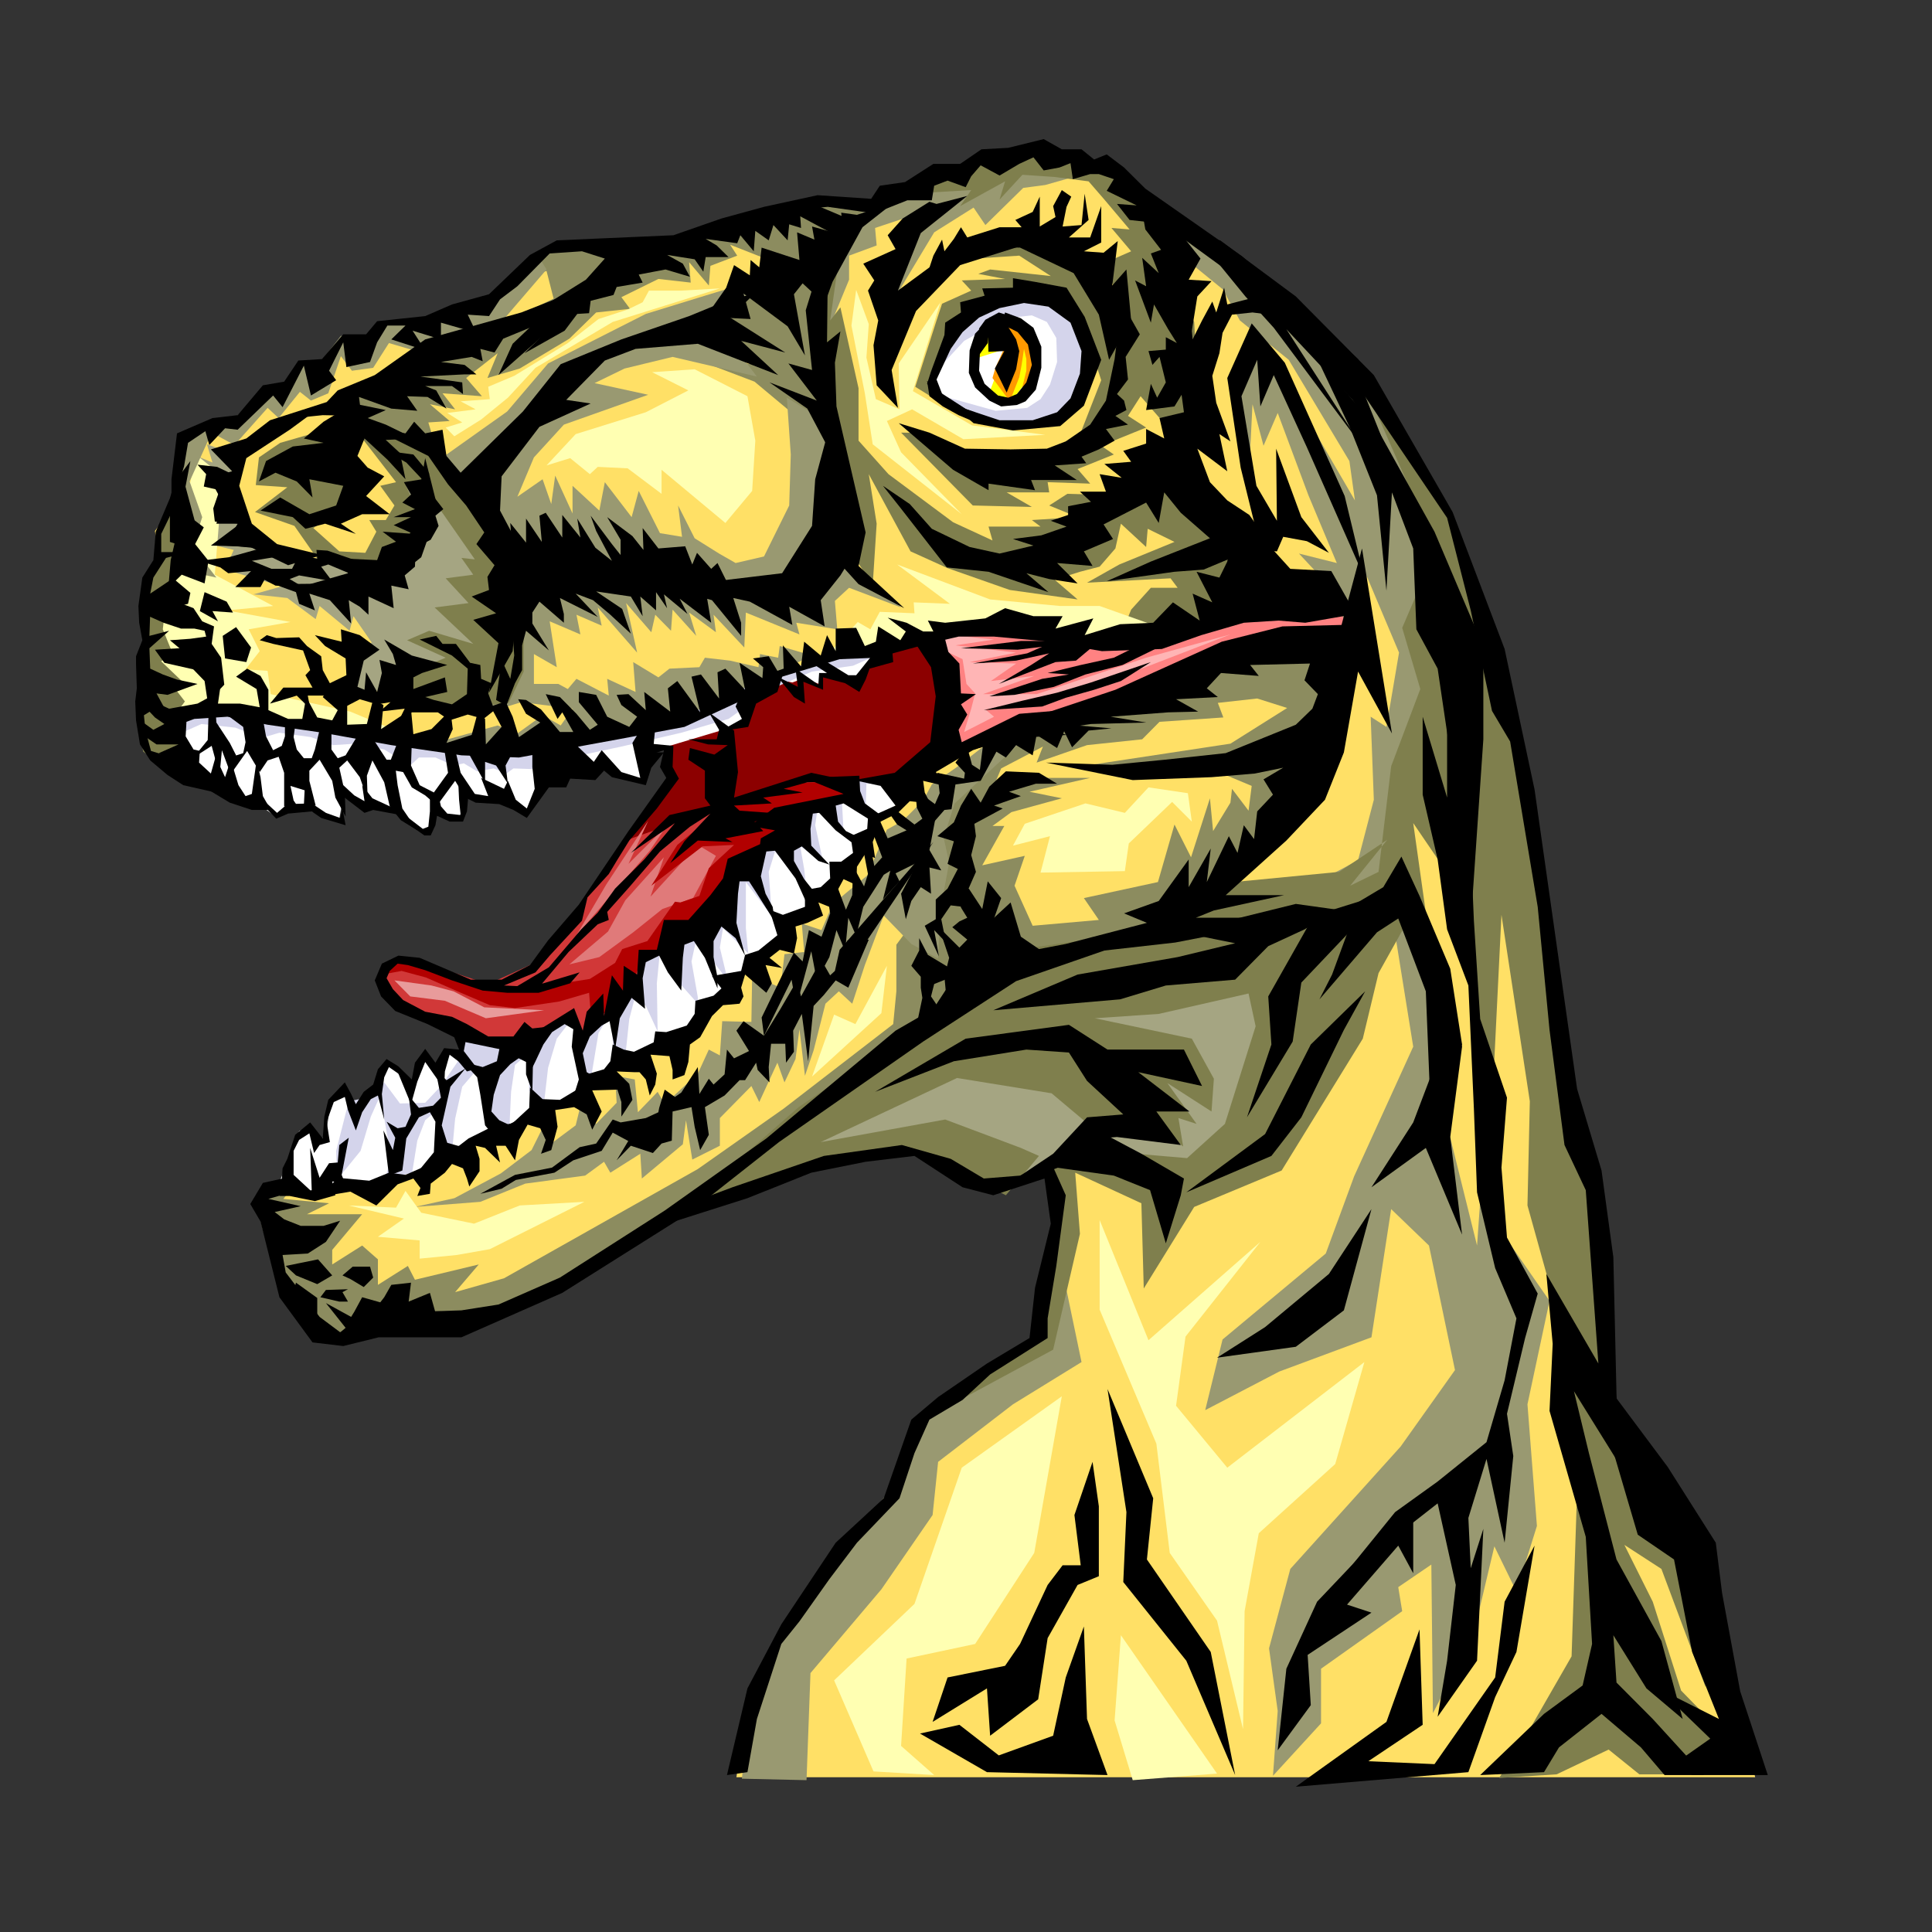 <?xml version="1.0" encoding="utf-8"?>
<!-- Generator: Adobe Illustrator 14.0.0, SVG Export Plug-In . SVG Version: 6.00 Build 43363)  -->
<!DOCTYPE svg PUBLIC "-//W3C//DTD SVG 1.1//EN" "http://www.w3.org/Graphics/SVG/1.1/DTD/svg11.dtd">
<svg version="1.1" id="Calque_1" xmlns="http://www.w3.org/2000/svg" xmlns:xlink="http://www.w3.org/1999/xlink" x="0px" y="0px"
	 width="500px" height="500px" viewBox="0 0 500 500" enable-background="new 0 0 500 500" xml:space="preserve">
<rect x="0" y="0" width="500" height="500" fill="#333333" stroke="none"/>
<g>
	<polygon fill-rule="evenodd" clip-rule="evenodd" fill="#FFFFFF" points="236.462,202.639 233.2,209.803 227.286,212.254 
		224.023,219.228 215.256,229.219 210.973,232.424 208.73,236.193 203.836,241.472 194.864,249.955 189.155,254.667 
		184.669,259.945 173.25,269.749 161.016,274.083 154.898,279.738 146.13,285.394 140.829,288.409 134.303,291.05 126.759,294.819 
		120.642,296.892 113.708,301.981 94.949,307.638 77.209,308.957 72.112,306.507 77.413,292.746 79.452,291.991 82.104,295.573 
		84.346,293.877 85.57,285.018 88.832,282.19 90.871,288.222 97.804,282.19 100.047,274.272 106.164,281.436 110.243,274.272 
		114.525,276.911 114.932,271.821 120.234,273.328 121.253,267.675 133.896,271.256 150.412,257.117 214.848,193.968 
		236.462,202.639 236.462,202.639 	"/>
	<polygon fill-rule="evenodd" clip-rule="evenodd" fill="#D4D4EB" points="229.325,202.828 224.228,202.828 224.023,209.991 
		217.906,207.729 218.314,215.27 211.585,209.238 210.973,213.572 213.012,222.999 207.099,219.04 208.119,224.883 208.73,230.35 
		200.574,220.359 198.942,225.638 199.758,237.136 193.029,228.276 193.029,240.152 193.641,246.75 187.116,240.152 
		186.301,245.242 188.339,253.724 180.183,243.169 178.96,248.824 180.592,258.061 180.592,259.758 175.901,254.479 
		170.804,246.185 169.988,254.479 170.192,266.92 167.133,260.323 164.483,257.496 162.851,263.717 161.831,273.328 
		158.773,271.445 157.957,262.396 154.898,267.297 152.859,279.55 150.004,274.838 148.577,262.962 144.091,268.805 
		141.848,276.346 140.625,286.901 136.955,282.19 136.75,272.576 133.285,275.591 132.265,282.566 131.856,291.615 126.352,289.54 
		123.497,276.722 119.623,281.247 117.787,289.54 116.972,298.402 115.137,296.892 113.097,287.28 110.038,289.919 107.999,295.196 
		106.572,304.057 99.435,305.563 101.27,299.909 98.416,283.508 95.969,288.975 93.318,297.836 87.201,305.375 86.997,297.836 
		90.259,285.018 95.765,283.887 99.435,280.115 103.514,285.583 110.038,285.394 114.117,281.06 118.399,274.838 120.234,268.428 
		130.43,270.313 148.374,260.699 155.918,260.888 176.513,234.309 205.264,213.007 211.177,206.787 220.15,202.074 226.47,200.189 
		229.325,202.828 229.325,202.828 	"/>
	<polygon fill-rule="evenodd" clip-rule="evenodd" fill="#FFFFFF" points="44.379,187.182 48.05,199.812 64.567,209.049 
		67.625,208.673 71.092,211.123 77.209,209.049 87.813,211.876 88.832,206.22 96.989,208.673 101.066,209.049 106.572,213.572 
		110.65,215.835 112.893,209.803 115.34,211.123 119.011,211.123 121.049,205.279 124.108,206.975 130.226,206.975 135.935,210.556 
		141.848,202.074 157.55,198.87 165.91,201.697 167.542,194.911 189.155,188.878 194.253,185.108 199.146,178.322 204.449,177.003 
		207.099,178.7 207.915,175.495 212.197,177.946 214.848,174.175 220.965,176.626 230.345,168.52 218.926,168.143 197.923,175.118 
		184.261,182.847 179.775,186.052 153.063,190.009 129.818,194.157 107.592,192.46 79.044,187.559 61.508,184.355 50.497,183.978 
		44.379,187.182 44.379,187.182 	"/>
	<polygon fill-rule="evenodd" clip-rule="evenodd" fill="#FFE066" points="235.239,165.882 213.217,170.216 193.641,178.511 
		179.572,185.674 156.734,190.387 129.41,193.78 102.29,192.272 77.618,186.428 56.614,183.601 45.196,184.355 48.662,200.189 
		38.874,195.854 35.816,189.821 36.632,177.756 36.632,169.463 37.244,165.127 36.224,155.702 37.65,149.481 40.914,142.884 
		40.097,137.417 45.196,130.63 47.235,112.534 61.712,108.575 69.46,100.847 73.335,100.469 77.618,94.438 83.123,94.814 
		89.443,86.708 94.134,88.217 98.824,83.127 109.426,83.504 127.371,76.529 143.479,63.146 159.588,63.522 177.125,62.015 
		195.272,55.982 210.566,51.835 225.044,53.343 239.928,46.557 254.813,40.336 269.7,38.074 281.525,41.09 289.273,46.179 
		315.172,64.653 355.952,101.224 366.352,118.943 375.528,134.212 391.434,180.019 400.61,236.571 405.707,285.771 413.048,307.638 
		416.922,344.584 415.086,364.188 441.595,401.137 454.236,459.95 190.583,459.95 192.01,450.148 201.798,423.192 218.314,398.687 
		231.364,387.752 237.481,368.525 268.884,346.093 273.165,314.047 271.331,302.926 256.446,306.507 236.666,298.212 
		230.549,297.458 213.217,300.663 174.881,314.047 205.468,290.106 233.2,269.559 258.688,251.651 285.809,243.356 301.51,239.021 
		330.873,214.704 342.087,189.821 350.855,160.979 319.045,158.906 284.177,166.823 260.727,162.111 235.239,165.882 
		235.239,165.882 	"/>
	<polygon fill-rule="evenodd" clip-rule="evenodd" fill="#A5A582" points="210.158,297.458 243.395,295.573 265.009,304.244 
		281.933,300.285 296.615,306.883 312.521,299.72 323.123,288.409 333.32,265.035 332.91,247.126 272.758,262.207 247.27,266.355 
		220.965,284.639 210.158,297.458 210.158,297.458 	"/>
	<polygon fill-rule="evenodd" clip-rule="evenodd" fill="#FFE066" points="73.335,305.753 68.033,308.579 68.645,316.686 
		75.171,338.553 82.104,345.715 92.502,345.715 101.27,341.757 123.904,342.512 151.432,328.372 183.242,308.202 219.334,279.928 
		256.446,253.724 273.777,246.939 297.838,241.661 315.172,226.768 333.931,210.934 348.408,178.7 349.632,166.258 328.833,166.635 
		300.49,177.568 266.844,189.256 250.329,193.214 232.792,204.525 231.568,209.049 226.47,212.631 218.111,225.449 209.75,233.932 
		203.225,239.21 202.002,243.356 187.932,254.667 184.057,261.075 172.639,269.559 161.016,274.838 149.188,282.377 141.441,287.28 
		126.147,294.63 114.729,298.588 107.796,303.491 95.153,305.753 81.287,307.071 80.676,309.522 73.335,305.753 73.335,305.753 	"/>
	<polygon fill-rule="evenodd" clip-rule="evenodd" fill="#FFB5B5" points="239.113,164.373 247.678,174.552 241.56,196.985 
		262.563,188.313 296.413,180.962 315.985,167.955 350.446,165.127 352.69,155.702 329.24,156.267 311.908,160.792 273.573,165.882 
		263.377,161.357 239.113,164.373 239.113,164.373 	"/>
	<polygon fill-rule="evenodd" clip-rule="evenodd" fill="#D13838" points="126.352,254.667 138.382,249.2 149.8,235.439 
		157.345,223.187 172.434,203.771 173.046,199.812 172.23,193.592 180.592,191.518 190.175,191.895 185.485,203.206 
		187.524,208.673 210.362,200.377 220.965,205.655 206.896,209.803 184.057,235.251 175.29,244.488 165.91,247.881 165.501,256.364 
		156.122,264.281 150.208,268.052 147.762,263.526 140.421,266.166 131.45,270.501 117.787,266.544 105.757,261.075 98.416,255.045 
		99.64,250.896 102.698,248.635 107.999,248.635 126.352,254.667 126.352,254.667 	"/>
	<polygon fill-rule="evenodd" clip-rule="evenodd" fill="#8C0000" points="192.826,187.182 172.639,193.214 173.25,202.074 
		161.831,217.532 208.526,201.132 219.334,202.452 232.383,201.32 242.375,192.272 243.19,164.373 227.491,167.766 221.374,176.437 
		212.197,174.929 212.401,177.191 208.119,175.495 205.06,176.626 192.01,173.798 192.826,187.182 192.826,187.182 	"/>
	<polygon fill-rule="evenodd" clip-rule="evenodd" fill="#FFFFFF" points="257.466,77.095 251.552,80.111 245.842,88.028 
		240.948,98.396 244.21,103.485 253.795,109.33 267.864,109.518 274.594,107.067 280.709,101.79 280.914,89.536 276.632,76.906 
		270.312,75.775 257.466,77.095 257.466,77.095 	"/>
	<polygon fill-rule="evenodd" clip-rule="evenodd" fill="#D4D4EB" points="241.152,97.265 249.512,88.217 260.115,82.373 
		267.048,81.619 270.924,83.316 273.371,87.463 273.573,93.683 271.737,99.527 269.291,103.297 265.824,105.559 257.67,106.313 
		243.395,102.355 253.183,108.009 260.727,110.649 272.554,109.33 278.262,105.559 281.118,95.757 279.485,84.069 273.981,77.471 
		271.127,76.34 264.194,75.209 258.688,75.021 251.552,78.414 246.862,86.143 241.356,95.945 241.152,97.265 241.152,97.265 	"/>
	<polygon fill-rule="evenodd" clip-rule="evenodd" fill="#FFFF00" points="255.426,85.201 251.348,93.118 260.319,90.29 
		255.834,102.166 260.931,104.994 268.271,95.191 267.253,87.651 261.136,82.185 255.426,85.201 255.426,85.201 	"/>
	<polygon fill-rule="evenodd" clip-rule="evenodd" fill="#E07A7A" points="185.281,221.491 179.368,232.424 171.416,235.251 
		163.871,241.283 155.103,247.693 147.354,249.578 157.345,241.094 161.831,232.99 171.822,221.868 168.357,232.046 
		180.592,218.662 185.281,221.491 185.281,221.491 	"/>
	<polygon fill-rule="evenodd" clip-rule="evenodd" fill="#E07A7A" points="168.153,220.171 149.188,242.038 156.938,228.843 
		167.745,212.441 162.647,223.564 172.639,213.572 168.153,220.171 168.153,220.171 	"/>
	<polygon fill-rule="evenodd" clip-rule="evenodd" fill="#B20000" points="174.678,233.366 167.542,243.545 161.016,245.619 
		159.181,249.2 152.656,253.348 144.295,254.667 132.673,256.552 119.011,253.158 107.999,249.013 104.329,248.635 100.047,249.955 
		98.824,252.216 103.922,251.275 110.243,252.971 118.399,256.552 126.759,260.135 133.285,260.888 144.703,259.192 152.452,256.93 
		152.859,261.83 158.161,262.396 159.997,257.496 164.075,253.348 166.113,248.446 174.678,245.808 174.678,240.718 
		185.485,237.702 191.602,223.375 199.963,217.72 209.545,208.86 220.558,206.41 214.644,202.263 205.876,202.639 185.893,209.991 
		175.29,218.662 168.56,229.219 181.815,219.04 189.971,218.662 183.445,224.694 180.999,231.858 176.104,233.555 174.678,233.366 
		174.678,233.366 	"/>
	<polygon fill-rule="evenodd" clip-rule="evenodd" fill="#E89B9B" points="102.086,253.724 106.164,257.872 115.137,259.003 
		125.74,263.526 140.829,261.454 125.332,260.699 117.379,256.552 111.67,255.045 102.086,253.724 102.086,253.724 	"/>
	<polygon fill-rule="evenodd" clip-rule="evenodd" fill="#8C8C5F" points="75.578,307.449 73.335,310.276 85.162,311.407 
		79.452,314.234 93.726,314.234 85.977,323.473 85.977,327.242 93.726,322.342 97.804,325.922 97.804,332.521 105.552,327.619 
		107.388,331.201 123.904,327.242 117.787,334.404 130.43,330.823 151.84,318.76 180.592,302.548 202.817,286.901 231.161,265.035 
		231.977,256.552 231.977,244.488 234.626,240.907 241.967,246.185 235.85,237.325 237.686,235.251 237.277,232.046 
		243.395,227.899 240.337,224.318 239.928,214.704 246.862,205.844 251.552,200.566 258.076,193.592 271.737,187.937 
		286.013,183.601 307.422,173.798 333.522,167.012 346.165,175.495 340.661,190.387 305.18,198.87 278.672,198.493 318.433,192.46 
		333.114,183.224 325.366,180.772 315.172,181.904 316.599,185.674 300.081,186.805 295.596,191.33 281.321,192.837 
		268.271,197.361 269.903,193.214 263.786,196.419 259.096,198.87 255.019,208.673 264.807,201.32 282.138,201.32 266.437,204.902 
		274.797,206.598 261.747,210.18 256.854,213.762 259.912,213.762 254.202,223.94 265.213,221.491 262.563,229.219 267.253,239.587 
		284.38,238.08 280.506,232.424 299.674,228.276 303.956,213.385 308.238,221.868 313.132,206.598 313.948,215.081 318.433,207.729 
		318.842,204.148 323.123,209.803 323.939,203.394 313.132,198.87 340.049,194.911 323.939,219.982 300.897,240.907 
		274.389,246.939 247.678,258.248 206.283,289.353 174.881,313.482 138.791,335.725 116.155,343.267 93.726,345.339 84.346,346.47 
		78.229,339.685 72.112,330.446 68.033,318.382 65.995,309.9 70.684,307.449 75.578,307.449 75.578,307.449 	"/>
	<polygon fill-rule="evenodd" clip-rule="evenodd" fill="#FF8282" points="244.21,164.185 257.26,165.504 247.27,167.012 
		262.971,168.897 250.939,171.348 262.971,171.725 256.446,176.249 267.66,174.929 254.406,179.642 268.271,179.642 
		296.615,170.216 318.433,164.185 292.537,174.175 274.594,179.642 267.456,181.716 255.019,183.601 257.26,185.486 
		249.512,189.444 251.348,183.412 252.366,179.453 250.125,177.003 249.104,170.594 242.375,167.389 242.784,195.854 
		257.872,190.198 323.123,169.651 351.467,163.996 351.467,157.21 330.464,157.21 312.315,161.922 273.165,166.635 263.786,161.545 
		246.454,162.864 244.21,164.185 244.21,164.185 	"/>
	<polygon fill-rule="evenodd" clip-rule="evenodd" fill="#999971" points="256.648,191.518 247.678,198.493 241.152,203.017 
		238.909,207.164 233.607,212.441 229.529,214.704 224.432,226.58 218.722,231.292 215.459,234.12 212.605,240.718 207.507,239.021 
		208.119,246.373 203.021,246.939 202.002,255.609 194.661,252.406 194.457,264.469 186.913,264.281 186.301,273.141 
		183.445,271.633 180.592,277.854 172.027,285.771 170.192,282.566 165.095,287.844 164.278,279.362 159.181,278.418 
		159.588,285.394 154.287,290.86 150.616,284.639 148.985,291.237 141.645,296.704 141.033,290.671 137.567,297.646 
		129.614,303.679 117.583,310.089 107.388,312.351 124.312,311.031 135.935,306.319 151.432,304.244 156.326,300.663 
		157.957,303.491 165.707,298.588 166.113,304.999 176.716,296.14 177.533,289.919 179.164,300.098 186.301,296.516 
		186.301,289.353 194.457,281.06 196.496,285.205 201.187,275.026 203.021,280.115 205.876,274.083 206.896,266.355 
		208.323,278.418 210.566,271.821 213.624,259.758 217.091,256.552 220.558,259.758 223.82,249.765 226.878,241.661 
		228.714,236.948 235.85,244.299 242.784,248.07 243.395,235.439 245.638,223.187 244.21,216.778 247.065,207.918 257.872,197.927 
		266.844,189.633 256.648,191.518 256.648,191.518 	"/>
	<polygon fill-rule="evenodd" clip-rule="evenodd" fill="#999971" points="361.255,242.979 365.74,270.879 350.446,304.433 
		343.105,324.414 316.396,346.657 311.908,364.944 331.076,354.953 354.933,346.093 360.032,312.916 369.817,322.342 
		376.548,354.574 362.479,374.368 333.931,406.037 328.426,426.585 330.668,442.797 329.444,459.574 341.884,446.001 
		341.884,431.862 362.887,416.972 361.865,410.751 370.43,404.906 370.838,443.362 381.238,423.379 386.742,400.194 
		392.453,411.881 397.754,394.916 395.307,363.437 401.017,336.667 385.723,314.613 385.111,282 382.258,322.342 374.305,290.295 
		373.285,251.463 361.255,232.99 361.255,242.979 361.255,242.979 	"/>
	<polygon fill-rule="evenodd" clip-rule="evenodd" fill="#7F7F4D" points="341.884,88.405 356.769,118.377 377.771,163.996 
		377.771,231.858 381.238,258.248 386.335,282.377 388.577,236.758 395.918,285.018 395.307,311.973 406.114,350.805 
		405.707,371.729 419.776,416.595 408.357,379.835 406.725,428.658 394.695,449.583 387.966,460.139 402.852,459.195 
		416.31,452.787 424.263,459.195 442.614,459.195 446.488,449.205 435.07,437.518 427.729,414.52 420.389,399.817 429.971,406.037 
		441.391,436.575 440.167,401.325 415.289,359.288 415.289,328.75 413.048,304.433 405.707,284.074 401.017,245.054 
		395.307,209.803 389.802,182.469 382.258,155.136 375.528,131.95 354.526,99.338 341.884,88.405 341.884,88.405 	"/>
	<polygon fill-rule="evenodd" clip-rule="evenodd" fill="#999971" points="208.73,460.705 209.75,432.993 228.102,411.315 
		241.356,392.087 242.784,378.328 262.154,363.437 279.896,352.502 274.389,326.111 267.66,346.47 239.317,367.206 232.587,383.039 
		225.044,392.087 211.177,409.054 200.574,427.903 193.438,445.625 192.01,460.326 208.73,460.705 208.73,460.705 	"/>
	<polygon fill-rule="evenodd" clip-rule="evenodd" fill="#FFFFB2" points="226.062,458.442 215.867,434.879 236.666,415.086 
		248.901,379.835 274.797,361.361 267.66,401.891 252.366,425.454 234.626,429.224 233.2,451.846 241.764,459.384 226.062,458.442 
		226.062,458.442 	"/>
	<polygon fill-rule="evenodd" clip-rule="evenodd" fill="#FFFFB2" points="284.585,315.743 284.585,338.93 299.267,373.614 
		302.731,401.891 314.968,419.423 321.696,447.509 322.104,416.972 325.773,396.801 345.552,378.893 353.099,352.502 
		317.619,379.835 304.363,363.813 306.811,345.905 326.182,321.399 297.227,346.847 284.585,315.743 284.585,315.743 	"/>
	<polygon fill-rule="evenodd" clip-rule="evenodd" fill="#FFFFB2" points="314.968,459.008 290.09,423.192 288.459,445.246 
		293.149,460.705 314.968,459.008 314.968,459.008 	"/>
	<polygon fill-rule="evenodd" clip-rule="evenodd" fill="#FFFFB2" points="90.259,311.973 104.534,315.366 97.804,320.079 
		108.611,321.021 108.611,325.734 118.195,324.793 126.759,323.283 151.228,311.031 134.508,311.973 122.681,316.686 
		109.019,313.858 104.94,308.202 102.494,312.538 90.259,311.973 90.259,311.973 	"/>
	<polygon fill-rule="evenodd" clip-rule="evenodd" fill="#FFFFB2" points="280.914,207.918 265.213,213.196 262.154,218.851 
		271.737,216.401 269.291,225.825 291.109,225.449 292.13,218.286 303.344,207.542 308.442,212.631 307.422,205.279 
		297.227,203.771 291.109,210.369 280.914,207.918 280.914,207.918 	"/>
	<polygon fill-rule="evenodd" clip-rule="evenodd" fill="#FFFFB2" points="229.529,249.955 228.102,262.207 210.158,278.608 
		215.867,262.585 221.374,265.035 229.529,249.955 229.529,249.955 	"/>
	<polygon fill-rule="evenodd" clip-rule="evenodd" fill="#7F7F4D" points="87.609,110.271 72.519,114.607 67.015,118.377 
		66.198,125.541 74.354,126.106 65.995,132.516 76.189,136.097 82.104,144.58 96.989,147.03 106.776,141.563 110.446,127.426 
		108.611,121.017 98.008,113.288 93.318,112.911 102.494,124.786 98.416,125.729 102.086,130.819 99.843,134.589 95.561,134.589 
		97.396,137.605 94.542,143.072 87.813,142.694 81.083,136.662 91.891,129.499 90.055,122.147 81.695,120.452 87.405,105.936 
		90.259,100.847 87.813,102.543 87.609,110.271 87.609,110.271 	"/>
	<polygon fill-rule="evenodd" clip-rule="evenodd" fill="#8C8C5F" points="207.303,52.212 162.647,64.087 143.276,62.768 
		130.633,73.513 141.441,70.12 143.276,77.283 124.312,86.332 94.746,101.224 89.647,104.616 85.366,108.952 98.416,110.649 
		112.281,114.042 110.854,109.33 116.36,108.952 111.261,104.616 117.787,105.936 114.525,101.79 124.72,102.543 120.642,97.831 
		128.798,91.421 126.147,97.831 134.508,95.379 147.354,87.651 154.287,80.865 163.055,79.923 160.812,76.906 170.396,72.193 
		178.756,73.136 178.348,67.858 183.445,73.89 183.854,68.8 190.787,66.162 188.951,63.334 198.534,67.104 190.787,76.906 
		184.261,88.405 198.534,94.814 176.921,91.798 195.272,98.773 207.915,109.33 213.42,121.017 213.42,100.847 212.401,87.651 
		211.585,73.513 218.518,58.621 227.694,53.343 207.303,52.212 207.303,52.212 	"/>
	<polygon fill-rule="evenodd" clip-rule="evenodd" fill="#A5A582" points="95.561,111.591 102.494,120.074 107.999,132.138 
		106.776,141.941 98.824,146.088 81.287,144.391 72.927,142.318 65.179,138.925 60.489,127.426 60.896,117.624 53.556,114.984 
		54.983,119.697 49.885,117.624 50.905,123.09 53.148,132.516 56.411,135.532 54.983,140.998 60.489,142.318 58.246,147.408 
		72.927,151.743 65.586,153.817 74.354,154.759 81.695,160.226 82.715,156.833 90.463,163.242 91.483,159.472 96.173,166.258 
		90.055,173.987 91.483,178.322 103.105,179.453 122.885,184.166 129.41,183.789 133.08,176.626 134.915,161.545 129.818,155.136 
		128.798,142.694 125.536,126.106 109.834,114.607 95.561,111.591 95.561,111.591 	"/>
	<polygon fill-rule="evenodd" clip-rule="evenodd" fill="#999971" points="195.884,97.454 174.066,92.363 161.627,95.379 
		153.879,99.15 167.745,102.166 145.927,109.895 138.179,118.377 133.896,128.557 140.421,124.032 142.665,130.441 143.683,123.09 
		148.17,132.892 148.17,125.729 155.103,132.138 156.53,124.786 163.463,133.835 165.298,127.048 170.804,137.982 176.513,138.925 
		175.493,130.819 179.775,139.302 186.097,143.26 190.379,145.711 197.719,144.014 204.245,130.819 204.652,117.624 
		203.632,102.919 215.664,110.271 216.071,142.318 233.2,157.21 219.742,152.12 216.071,155.514 216.682,162.864 206.079,161.168 
		206.896,164.185 193.029,158.53 192.622,167.577 184.669,159.095 185.281,163.619 178.348,158.53 180.183,164.561 174.066,157.776 
		173.658,163.242 169.58,159.095 168.56,163.619 162.035,156.079 164.89,168.897 154.694,157.21 155.714,161.922 149.188,159.095 
		150.208,164.185 142.256,160.792 144.091,172.667 138.179,169.274 138.179,177.003 144.5,177.003 146.946,178.322 149.188,175.684 
		157.55,180.019 157.141,175.684 164.483,179.076 163.871,171.348 170.396,175.306 173.25,173.044 180.999,172.667 182.426,170.216 
		188.951,170.97 196.292,172.667 196.7,169.274 201.39,170.216 201.798,167.2 210.158,169.651 199.555,174.741 181.407,183.789 
		164.483,189.444 137.159,193.592 126.147,194.534 110.446,192.837 128.798,187.747 133.896,189.821 140.421,185.108 
		145.111,187.747 148.17,183.412 134.915,181.716 126.963,184.166 132.468,165.882 132.468,154.382 124.72,127.048 115.952,122.713 
		114.525,118.377 131.245,106.502 141.848,94.06 167.133,81.242 182.426,76.529 196.7,72.193 186.097,84.635 195.884,97.454 
		195.884,97.454 	"/>
	<polygon fill-rule="evenodd" clip-rule="evenodd" fill="#999971" points="304.363,65.031 316.396,74.833 320.88,82.938 
		333.522,93.118 349.223,119.32 350.651,129.499 333.522,100.093 325.162,90.29 320.065,102.919 323.327,121.017 324.144,104.616 
		326.997,115.361 330.668,106.878 338.621,128.18 345.962,145.711 336.174,143.26 343.718,151.366 348.611,161.922 352.486,172.667 
		353.71,149.104 362.069,168.897 358.808,188.125 354.729,185.486 355.545,206.975 351.467,222.622 323.735,237.513 
		361.255,232.046 365.333,198.681 378.179,169.651 366.76,130.819 350.651,94.06 315.375,65.031 301.102,53.908 304.363,65.031 
		304.363,65.031 	"/>
	<polygon fill-rule="evenodd" clip-rule="evenodd" fill="#FFFFB2" points="148.985,112.346 141.441,120.452 147.558,118.566 
		152.656,122.713 154.694,120.828 162.443,121.205 171.211,127.803 171.211,121.582 187.728,135.344 194.661,127.048 
		195.476,114.042 193.438,102.543 179.775,95.569 168.765,96.322 178.145,101.035 167.133,106.69 148.985,112.346 148.985,112.346 	
		"/>
	<polygon fill-rule="evenodd" clip-rule="evenodd" fill="#FFFFB2" points="55.595,148.727 70.684,156.833 58.654,157.964 
		75.171,160.979 64.363,162.864 67.218,168.52 63.548,173.232 69.257,173.61 70.072,179.642 90.667,184.166 113.301,193.592 
		60.285,184.355 44.788,185.486 37.04,177.568 40.914,158.341 44.176,149.858 50.701,117.624 57.634,123.279 55.595,148.727 
		55.595,148.727 	"/>
	<polygon fill-rule="evenodd" clip-rule="evenodd" fill="#7F7F4D" points="49.885,200.189 44.584,186.052 47.847,181.527 
		45.808,178.888 47.438,176.626 41.729,171.159 44.584,168.897 42.137,162.864 43.361,151.743 48.662,142.694 47.438,128.557 
		40.302,138.736 39.894,144.58 37.447,151.366 37.447,162.111 37.04,170.028 36.224,180.019 35.816,186.428 37.04,194.534 
		43.361,199.058 49.885,200.189 49.885,200.189 	"/>
	<polygon fill-rule="evenodd" clip-rule="evenodd" fill="#999971" points="141.441,69.743 130.43,82.562 109.631,91.421 
		100.658,88.782 96.581,95.191 91.075,95.945 88.22,92.175 84.958,101.79 80.472,103.674 77.618,101.412 72.112,108.198 
		69.257,105.559 60.692,115.173 54.779,111.968 49.07,124.598 52.332,133.835 49.885,141.563 56.002,149.481 47.438,147.596 
		45.399,131.196 46.623,112.346 59.877,108.952 69.665,100.281 74.151,100.658 78.024,94.06 82.104,94.814 88.22,86.897 
		94.542,88.405 99.028,83.504 112.893,83.504 124.924,78.414 138.994,65.784 141.441,69.743 141.441,69.743 	"/>
	<polygon fill-rule="evenodd" clip-rule="evenodd" fill="#999971" points="214.848,84.257 219.742,72.381 219.742,66.162 
		226.878,63.522 226.47,58.998 236.666,55.604 230.549,78.792 241.764,60.129 251.959,53.72 255.019,58.244 264.807,48.63 
		270.515,47.876 283.769,44.106 265.62,40.336 247.065,43.352 233.403,48.253 223.615,54.474 211.177,65.407 214.848,84.257 
		214.848,84.257 	"/>
	<polygon fill-rule="evenodd" clip-rule="evenodd" fill="#7F7F4D" points="238.297,49.95 251.348,49.195 248.493,53.343 
		260.115,46.933 258.688,51.646 264.601,45.237 272.961,45.803 281.729,46.933 285.809,51.646 292.333,59.375 287.643,58.998 
		292.742,65.031 284.992,68.423 290.497,77.849 290.497,88.028 285.809,73.513 272.554,63.334 262.359,62.768 249.512,67.104 
		263.786,66.162 271.941,71.439 256.242,69.743 253.183,70.874 260.115,72.193 248.901,72.571 251.348,75.209 243.803,78.602 
		242.375,82.938 236.871,100.093 245.638,105.559 241.967,99.15 247.065,85.389 253.999,78.226 261.95,76.529 272.554,76.529 
		276.632,81.996 283.156,92.741 284.992,98.396 278.876,114.042 272.961,119.32 257.26,121.017 236.871,111.968 233.2,111.968 
		251.755,130.819 267.048,131.196 260.523,127.426 271.535,127.426 271.127,124.786 282.138,125.164 278.876,121.394 
		288.255,117.624 284.992,115.361 296.615,110.649 291.926,107.633 295.189,102.543 301.102,109.33 302.938,115.361 
		292.333,124.032 289.683,128.18 276.225,127.803 271.535,130.819 278.876,133.835 267.048,134.589 269.291,136.286 
		255.834,136.286 256.854,139.868 246.657,135.154 229.938,122.713 222.188,114.042 222.188,100.469 217.499,79.545 214.848,82.938 
		217.091,67.104 210.973,77.849 213.42,103.485 216.071,121.394 221.169,132.892 219.334,141.563 225.859,151.366 226.878,135.532 
		224.838,122.713 235.647,142.694 245.23,147.03 261.339,152.686 278.876,155.136 272.961,150.046 279.485,147.974 284.585,146.653 
		288.662,141.941 290.09,135.532 296.615,141.563 297.023,136.851 303.956,140.244 289.683,146.088 281.321,150.8 302.938,149.669 
		304.771,152.12 297.838,152.12 292.742,157.776 290.09,164.185 310.48,162.864 325.162,156.833 322.309,141.941 302.527,124.41 
		310.48,110.649 309.055,83.316 303.548,71.817 304.363,61.071 291.926,45.237 278.876,41.467 265.62,38.828 251.348,41.845 
		243.803,45.237 239.317,47.876 238.297,49.95 238.297,49.95 	"/>
	<polygon fill-rule="evenodd" clip-rule="evenodd" fill="#FFFFB2" points="289.071,164.75 299.471,162.111 284.585,156.833 
		274.389,156.833 256.242,155.136 232.179,146.088 245.842,156.267 236.462,155.89 236.666,158.718 227.694,158.341 
		225.247,162.864 221.984,160.979 214.033,169.651 234.626,167.012 249.512,161.734 263.99,162.111 277.652,165.882 289.071,164.75 
		289.071,164.75 	"/>
	<polygon fill-rule="evenodd" clip-rule="evenodd" fill="#FFFFB2" points="243.395,78.226 236.258,101.224 251.552,110.083 
		270.515,112.534 249.308,113.665 236.054,105.936 229.529,108.952 233.2,117.058 248.901,133.081 225.859,114.984 223.82,101.79 
		220.353,84.257 221.576,75.021 224.838,83.881 224.228,92.552 226.674,103.297 232.792,105.936 232.587,94.06 243.395,78.226 
		243.395,78.226 	"/>
	<polygon fill-rule="evenodd" clip-rule="evenodd" fill="#FFFFB2" points="115.749,106.878 119.623,109.33 115.34,110.649 
		117.583,112.911 124.516,108.575 131.45,102.919 138.585,95.191 158.569,83.316 186.301,74.644 176.31,75.209 167.949,75.209 
		166.318,78.226 162.443,80.111 154.898,82.562 146.946,88.782 133.08,97.265 126.352,100.093 126.759,103.297 119.214,103.862 
		123.089,105.936 115.749,106.878 115.749,106.878 	"/>
	<polygon fill-rule="evenodd" clip-rule="evenodd" fill="#7F7F4D" points="178.348,311.407 206.691,286.525 239.113,264.469 
		264.601,245.619 300.49,240.341 319.249,228.276 346.573,225.638 359.011,217.343 349.428,229.219 356.769,225.638 
		360.032,198.304 367.575,178.322 362.887,162.488 367.575,151.555 380.626,187.182 376.141,228.276 365.74,213.007 370.838,249.2 
		363.497,239.776 356.769,251.84 352.69,268.805 331.687,302.926 309.055,312.351 296.003,333.463 295.391,311.407 278.262,303.491 
		279.485,319.324 272.554,349.298 239.724,367.017 256.242,352.879 268.067,347.035 273.165,310.841 270.924,304.057 
		273.777,299.343 282.954,297.646 307.219,299.72 317.007,290.86 324.958,265.601 323.123,257.117 299.878,262.396 283.361,263.526 
		308.442,268.805 314.151,279.173 313.539,287.656 302.12,280.305 309.666,290.86 304.975,289.353 306.198,296.704 300.49,292.367 
		283.361,292.367 272.147,282.943 247.678,278.984 212.401,295.573 244.618,289.729 264.194,297.081 268.884,299.154 
		260.319,309.334 237.481,297.646 227.286,298.212 205.672,302.926 178.348,311.407 178.348,311.407 	"/>
	<polygon fill-rule="evenodd" clip-rule="evenodd" fill="#7F7F4D" points="99.231,111.591 103.717,124.976 113.301,131.007 
		122.885,144.768 119.419,144.391 122.477,148.727 115.34,149.669 121.253,156.079 112.485,157.21 122.477,166.635 111.058,163.242 
		105.349,165.692 115.34,170.216 105.757,174.175 103.717,180.772 117.583,183.224 123.293,182.847 131.653,181.904 
		135.527,173.798 135.527,160.037 135.527,147.596 127.371,131.384 119.011,123.656 109.223,114.419 99.231,111.591 99.231,111.591 
			"/>
	<polygon fill-rule="evenodd" clip-rule="evenodd" fill="#D4D4EB" points="46.623,189.821 52.129,187.371 60.896,188.313 
		67.83,190.953 72.315,189.633 80.472,190.764 86.181,192.837 92.095,192.46 99.435,193.968 106.164,198.115 108.408,196.042 
		112.689,196.042 117.379,198.115 120.03,197.55 123.497,199.623 127.779,198.87 131.041,200.189 132.876,198.87 138.382,199.058 
		150.208,195.477 160.812,193.214 176.31,189.633 188.543,186.052 199.146,178.511 210.158,173.798 220.761,172.291 
		231.364,167.577 221.576,169.085 214.848,169.651 198.127,175.306 182.426,183.224 169.172,186.805 146.13,192.272 124.108,193.78 
		100.455,189.821 78.433,186.616 63.751,185.674 52.74,183.601 46.623,185.108 46.623,189.821 46.623,189.821 	"/>
	<polygon fill-rule="evenodd" clip-rule="evenodd" fill="#FF9900" points="256.854,97.831 261.339,103.862 263.786,97.642 
		264.396,94.438 265.009,90.29 265.62,92.929 265.62,95.945 263.99,102.543 267.456,96.888 267.456,90.102 265.417,85.577 
		262.359,83.504 259.096,83.504 259.912,90.102 257.67,95.003 256.854,97.831 256.854,97.831 	"/>
	<polygon fill-rule="evenodd" clip-rule="evenodd" points="50.293,186.052 58.857,185.486 69.257,187.559 83.53,189.633 
		101.27,192.837 119.419,195.477 134.303,196.042 159.997,191.33 177.125,188.125 190.991,181.716 201.187,175.495 217.295,170.594 
		226.878,170.216 240.744,166.447 248.084,164.75 257.26,164.75 269.7,165.882 285.196,168.52 300.694,167.955 310.889,164.373 
		321.899,161.168 330.873,160.603 337.805,161.168 350.855,158.906 344.534,147.784 333.931,147.219 320.065,131.95 
		317.619,145.333 315.579,149.481 309.666,147.974 313.744,155.89 308.645,153.628 310.48,160.603 303.548,155.89 298.45,161.168 
		289.886,161.545 280.709,164.373 282.954,160.037 273.165,162.676 275.001,159.472 267.456,159.472 260.115,157.398 
		255.019,160.037 244.618,161.168 240.133,160.603 241.56,163.43 238.909,163.43 234.626,161.168 229.732,159.849 234.423,163.43 
		232.996,165.692 227.286,162.111 226.674,166.07 223.82,167.2 221.576,162.488 216.275,162.676 216.275,168.52 214.033,164.373 
		212.401,169.651 208.119,166.07 207.303,172.479 202.613,167.012 202.817,173.044 201.187,173.61 198.942,169.839 194.864,170.405 
		197.516,172.667 197.311,175.495 191.398,171.536 192.826,178.511 187.728,173.044 185.689,173.987 186.097,180.772 
		181.407,174.552 178.96,175.118 181.203,184.355 175.29,176.249 172.842,178.134 173.454,184.166 166.725,179.076 167.133,183.789 
		162.647,179.642 159.588,179.831 160.812,182.469 164.89,185.486 162.851,188.125 157.141,185.486 154.287,179.831 149.8,179.076 
		149.8,181.716 154.694,187.559 152.656,188.878 149.188,184.731 144.907,180.396 141.236,179.642 144.295,186.052 145.518,184.355 
		148.374,189.444 144.907,189.444 140.014,183.601 136.139,181.15 134.1,180.962 136.139,184.731 139.809,186.994 134.303,190.764 
		132.673,185.486 130.838,181.527 126.963,182.847 129.818,188.125 125.74,192.649 125.536,186.052 123.7,184.166 122.069,190.198 
		115.543,192.272 117.175,188.69 116.563,183.789 111.67,188.69 106.98,190.009 106.369,183.601 98.62,188.69 99.231,182.469 
		96.581,180.962 94.949,187.371 89.852,187.559 89.852,181.527 84.958,178.322 83.53,180.396 87.405,183.789 85.977,186.428 
		82.104,185.674 79.248,180.396 78.229,186.052 74.559,186.052 69.46,183.789 69.46,178.511 67.421,174.929 63.955,173.044 
		61.101,175.118 66.402,178.322 67.218,183.035 62.12,182.092 56.411,182.092 57.226,176.437 54.576,180.207 51.109,182.092 
		43.768,183.412 40.097,181.716 37.65,178.888 36.224,181.527 40.097,185.674 42.544,187.371 39.69,188.878 36.02,186.24 
		36.632,190.009 40.506,192.649 46.215,192.649 41.117,194.911 43.768,196.608 44.584,201.132 50.089,202.074 59.469,207.729 
		65.179,209.614 70.072,209.614 68.033,206.033 67.421,201.132 66.402,196.796 65.179,205.467 63.548,206.033 61.712,203.206 
		60.285,198.493 60.285,194.911 58.246,201.132 55.799,195.854 54.576,200.189 51.517,197.361 51.72,194.346 50.089,193.968 
		48.05,190.575 48.254,186.805 50.293,186.052 50.293,186.052 	"/>
	<polygon fill-rule="evenodd" clip-rule="evenodd" points="39.69,183.601 37.244,185.108 37.65,189.068 39.079,194.346 
		45.196,196.23 46.215,199.247 54.779,202.452 56.614,205.279 47.438,203.206 43.361,200.566 38.874,196.796 36.224,192.649 
		35.205,186.428 35,181.527 35.408,178.134 35.205,171.913 35.205,169.839 36.835,165.692 36.02,161.168 35.816,156.833 
		36.835,149.481 39.69,144.957 40.302,137.605 43.973,128.934 45.196,124.786 49.273,119.32 47.438,128.934 44.584,132.326 
		41.729,138.171 41.729,142.884 48.662,142.884 42.953,144.391 39.69,149.481 38.874,153.628 44.788,149.669 49.273,153.439 
		48.662,156.267 38.874,158.718 38.67,164.561 43.768,163.242 38.67,167.766 38.874,173.044 42.137,174.552 45.808,175.872 
		51.109,177.003 43.361,179.831 40.506,179.453 43.156,184.355 39.69,183.601 39.69,183.601 	"/>
	<polygon fill-rule="evenodd" clip-rule="evenodd" points="38.059,159.283 42.341,161.168 46.827,162.676 50.293,162.676 
		52.944,163.242 53.352,164.75 49.273,165.316 43.973,165.692 48.254,169.274 49.478,172.667 52.944,176.249 53.76,181.716 
		58.042,177.191 57.226,170.216 54.779,166.635 55.391,162.111 52.332,160.792 50.089,157.398 45.196,155.514 40.302,156.645 
		38.059,159.283 38.059,159.283 	"/>
	<polygon fill-rule="evenodd" clip-rule="evenodd" points="53.964,185.108 53.76,191.518 50.089,196.042 54.779,193.026 
		56.818,200.566 57.43,194.157 60.081,201.32 61.101,195.477 59.469,192.272 56.002,186.994 55.799,184.166 53.964,185.108 
		53.964,185.108 	"/>
	<polygon fill-rule="evenodd" clip-rule="evenodd" points="58.857,185.108 62.936,188.125 63.548,192.083 62.936,194.911 
		59.469,196.042 60.081,199.812 63.955,194.346 67.218,199.812 69.257,196.796 72.112,195.854 73.539,200 73.539,208.673 
		77.413,209.238 75.986,207.164 75.171,203.394 78.84,204.525 78.636,208.483 81.695,208.483 80.063,202.074 80.063,199.435 
		82.715,196.608 85.977,202.074 86.793,206.41 89.443,211.311 89.24,205.09 87.813,198.681 89.852,196.796 93.114,201.132 
		95.153,206.975 94.949,200.754 96.377,196.796 99.435,202.452 100.863,208.673 103.717,212.254 107.999,214.894 104.125,209.238 
		102.902,203.206 102.086,196.608 100.047,196.608 96.989,191.895 92.299,190.764 89.443,195.477 87.405,196.23 85.774,193.968 
		85.774,189.444 82.715,188.878 81.492,193.968 80.676,196.23 78.636,196.23 76.801,193.968 75.986,190.764 76.394,187.747 
		73.743,187.559 73.743,190.575 72.927,193.026 70.684,194.157 68.849,190.575 68.033,186.052 58.857,185.108 58.857,185.108 	"/>
	<polygon fill-rule="evenodd" clip-rule="evenodd" points="67.83,208.106 71.5,211.876 74.559,210.556 80.676,209.991 
		83.123,211.688 89.443,213.572 88.628,209.238 88.017,211.688 84.346,210.369 80.676,207.918 74.354,208.106 71.704,210.369 
		66.402,205.467 67.83,208.106 67.83,208.106 	"/>
	<polygon fill-rule="evenodd" clip-rule="evenodd" points="88.424,205.844 94.337,210.369 96.581,209.614 103.717,210.934 
		102.086,209.238 96.377,206.598 93.726,203.206 94.337,207.352 91.687,205.844 86.793,201.32 88.424,205.844 88.424,205.844 	"/>
	<polygon fill-rule="evenodd" clip-rule="evenodd" points="100.863,197.361 103.105,191.518 106.572,192.272 106.369,198.115 
		108.611,203.206 112.281,205.09 115.952,200 114.932,193.592 117.787,193.968 119.214,200 122.885,205.467 126.352,206.033 
		124.516,201.32 130.43,204.148 131.45,202.074 133.488,206.975 136.343,209.238 138.382,204.148 137.771,198.493 137.771,192.837 
		148.577,192.272 153.675,197.173 155.714,194.157 160.812,199.812 165.707,201.32 163.667,192.272 166.113,188.313 169.58,188.313 
		168.969,194.723 171.822,194.723 168.56,198.681 167.133,203.206 158.365,201.132 156.326,199.435 154.083,201.886 
		147.558,201.508 146.538,203.771 142.053,203.771 136.343,211.688 132.876,209.614 129.206,208.106 123.089,207.729 
		120.438,206.41 117.787,202.074 113.097,208.483 110.038,205.844 106.572,203.771 104.329,199.812 101.27,199.247 100.863,197.361 
		100.863,197.361 	"/>
	<polygon fill-rule="evenodd" clip-rule="evenodd" points="111.261,206.033 111.261,209.991 110.854,213.95 109.426,214.516 
		102.29,209.049 106.369,213.762 109.834,216.212 111.466,216.212 112.689,213.572 113.097,211.123 116.36,212.631 119.826,212.631 
		120.846,209.991 121.253,205.467 118.603,202.452 118.807,206.975 119.214,210.934 115.749,210.556 114.117,208.673 
		113.505,206.033 111.261,206.033 111.261,206.033 	"/>
	<polygon fill-rule="evenodd" clip-rule="evenodd" points="121.458,195.289 125.536,202.639 125.536,197.173 128.391,198.115 
		131.45,202.828 130.838,198.115 132.673,194.723 121.458,195.289 121.458,195.289 	"/>
	<polygon fill-rule="evenodd" clip-rule="evenodd" points="171.822,194.157 170.804,198.493 172.434,201.32 162.647,215.081 
		149.8,234.12 141.848,243.356 137.159,249.765 129.818,253.537 121.865,253.537 108.611,247.881 103.105,247.316 98.824,249.389 
		96.989,253.724 98.62,257.872 102.29,261.642 110.65,265.035 119.826,269.559 129.818,271.633 136.139,274.838 136.139,278.042 
		137.771,282.566 137.974,272.576 140.625,267.109 144.295,265.413 137.771,266.166 135.731,264.469 132.876,268.24 126.352,268.24 
		120.846,265.035 116.972,263.15 110.038,261.83 104.329,258.814 101.678,255.986 100.047,253.158 100.863,251.275 102.902,249.389 
		105.552,249.765 110.038,251.085 116.972,253.724 124.924,256.364 131.245,256.93 139.402,256.93 147.558,254.479 150.004,251.651 
		140.625,254.479 134.303,255.233 130.43,255.045 138.585,251.651 142.256,247.316 150.616,238.267 152.044,232.235 157.55,226.203 
		159.588,222.809 162.851,217.532 169.988,209.238 175.698,201.508 174.066,198.493 174.27,193.026 166.318,192.272 
		167.745,195.477 171.822,194.157 171.822,194.157 	"/>
	<polygon fill-rule="evenodd" clip-rule="evenodd" points="147.15,246.373 154.694,239.21 157.55,238.08 157.141,236.005 
		162.851,229.596 170.804,220.359 178.552,213.95 183.854,210.556 177.125,217.72 173.454,223.375 180.592,217.532 189.563,217.908 
		187.728,216.966 197.516,215.081 195.272,212.631 202.002,210.556 191.398,209.803 189.971,208.483 199.758,207.918 
		197.516,206.41 207.711,205.09 202.817,204.148 208.935,202.452 219.742,202.074 209.954,200 189.971,206.41 190.991,199.812 
		189.971,189.068 183.445,184.355 186.097,188.878 185.485,191.33 178.145,191.33 183.242,192.649 188.339,192.837 184.873,195.289 
		178.552,193.592 178.145,196.608 182.426,199.435 182.426,206.598 183.854,208.483 173.25,210.934 163.259,220.737 
		174.678,213.007 166.725,222.433 159.181,229.974 154.694,236.193 150.412,240.529 142.053,250.331 132.876,255.799 
		139.402,255.609 147.15,246.373 147.15,246.373 	"/>
	<polygon fill-rule="evenodd" clip-rule="evenodd" points="138.585,267.109 148.577,260.888 150.82,266.731 151.84,261.83 
		156.122,257.117 156.326,262.962 158.365,252.406 161.219,256.364 161.424,249.955 164.89,252.216 165.298,245.808 
		169.988,245.808 171.822,238.08 178.145,238.08 183.854,231.67 187.116,227.334 188.339,222.244 196.7,218.475 196.904,216.966 
		200.574,214.894 194.049,213.762 200.37,209.049 218.314,205.467 208.119,201.32 222.393,200.754 222.597,204.713 223.82,207.918 
		227.898,210.934 225.859,212.631 218.314,207.918 216.275,208.483 216.888,212.631 218.926,215.081 221.984,216.59 221.782,219.04 
		216.275,214.894 211.994,210.369 210.362,210.556 209.75,214.516 209.954,218.851 214.644,223.753 211.789,222.809 207.507,219.04 
		205.468,220.171 205.468,222.809 208.119,227.522 210.362,230.35 208.935,234.12 205.876,227.334 200.574,220.171 198.332,220.359 
		196.904,226.768 198.127,231.292 199.963,234.686 200.574,238.645 195.68,230.915 193.846,228.088 191.398,228.088 
		190.991,231.292 190.583,238.833 192.826,247.316 190.379,242.792 186.708,239.776 184.669,243.545 184.669,247.693 
		185.689,252.971 185.689,255.799 182.426,247.881 179.572,243.545 177.125,244.488 176.716,247.881 176.31,256.364 
		172.842,251.651 170.599,247.316 167.133,249.013 166.318,253.158 166.93,261.075 163.463,258.248 160.404,263.526 
		159.181,271.633 157.753,264.281 155.714,265.413 152.656,268.24 150.82,272.576 151.84,277.477 154.083,278.797 148.374,283.887 
		149.8,279.362 147.965,270.879 148.374,266.355 146.13,265.035 142.868,267.109 140.625,270.313 138.585,274.648 136.547,278.797 
		136.955,270.69 138.585,267.109 138.585,267.109 	"/>
	<polygon fill-rule="evenodd" clip-rule="evenodd" points="120.642,268.805 120.03,272.01 123.497,276.534 120.846,277.287 
		118.603,274.648 116.36,272.952 115.137,277.287 114.932,281.812 110.038,274.838 107.999,279.928 106.369,285.771 
		103.105,277.854 100.658,276.156 99.435,278.797 98.824,283.132 99.435,289.729 97.804,283.508 95.969,284.451 93.726,287.844 
		92.095,292.558 90.055,287.28 89.24,283.887 86.386,285.205 84.55,290.295 85.366,295.573 82.715,296.327 81.287,298.402 
		80.063,293.311 77.413,295.009 75.986,297.836 75.986,300.475 75.986,304.057 80.676,308.393 76.598,309.522 72.315,309.522 
		73.539,308.014 67.421,307.638 72.927,305.375 73.131,302.36 74.354,299.909 76.394,293.688 80.268,290.483 83.53,294.63 
		83.938,288.975 84.958,284.639 89.24,280.115 90.871,283.132 92.095,285.771 94.134,282.566 96.581,280.681 97.804,276.722 
		100.047,274.083 103.105,275.97 106.572,279.362 107.388,275.026 110.038,271.445 112.689,275.026 114.932,271.256 
		118.807,271.633 117.175,267.486 120.642,268.805 120.642,268.805 	"/>
	<polygon fill-rule="evenodd" clip-rule="evenodd" points="135.527,272.952 132.061,275.403 129.41,278.23 127.779,283.32 
		127.167,287.656 129.206,289.919 131.653,291.05 136.343,288.599 134.915,293.688 127.575,293.688 125.536,291.237 124.312,283.32 
		123.497,278.797 119.826,274.838 124.924,276.156 128.594,274.648 129.41,270.69 135.527,272.952 135.527,272.952 	"/>
	<polygon fill-rule="evenodd" clip-rule="evenodd" points="120.438,276.534 116.563,281.247 114.32,291.237 115.749,295.761 
		120.438,297.081 107.796,303.679 112.281,298.212 112.689,290.295 111.261,287.844 108.408,289.164 105.146,294.63 104.534,299.72 
		104.125,302.926 100.658,304.244 99.231,292.558 101.678,297.646 102.29,294.442 100.047,290.295 102.902,291.991 104.94,291.615 
		106.369,288.409 105.757,283.508 108.408,286.714 112.078,286.148 114.117,284.074 112.689,276.722 115.543,279.55 
		120.438,276.534 120.438,276.534 	"/>
	<polygon fill-rule="evenodd" clip-rule="evenodd" points="80.676,308.014 80.268,297.081 82.715,304.811 85.162,301.04 
		87.405,300.851 87.813,296.327 90.259,294.442 88.424,304.057 89.24,306.13 85.977,305.753 86.793,309.334 81.492,310.841 
		74.966,309.522 80.676,308.014 80.676,308.014 	"/>
	<polygon fill-rule="evenodd" clip-rule="evenodd" points="87.405,304.811 95.561,305.563 100.658,303.491 104.94,304.057 
		113.505,300.285 115.749,297.458 118.807,296.516 121.253,294.63 126.556,291.991 132.673,290.671 136.955,286.714 
		137.159,281.436 140.421,284.451 144.907,284.639 148.985,282.19 151.228,278.23 156.326,276.722 157.957,274.648 158.569,270.313 
		161.424,271.633 164.075,272.197 169.172,269.749 169.58,266.92 172.434,267.109 177.736,265.413 179.775,262.396 179.98,259.003 
		184.669,257.684 186.708,255.799 184.261,252.594 191.806,251.275 192.826,247.126 196.292,245.995 201.187,242.038 
		199.146,235.439 202.613,236.758 208.323,234.686 208.323,230.35 212.401,229.596 214.848,227.334 214.644,222.999 
		217.703,222.999 220.761,220.737 220.15,216.401 224.432,214.516 224.636,211.688 231.772,208.483 227.898,203.394 
		220.965,201.886 231.568,200 240.744,192.083 242.171,180.207 240.948,172.667 236.871,166.447 244.416,164.75 245.434,168.708 
		248.289,171.725 248.698,179.453 252.571,179.642 248.698,182.281 250.329,184.92 248.084,188.878 248.901,192.083 
		263.786,184.731 284.177,183.035 251.755,194.157 242.171,199.812 246.046,203.771 238.909,202.074 239.317,205.09 
		240.744,207.918 235.443,207.352 232.383,210.369 227.898,212.631 225.859,217.908 226.47,222.056 223.82,221.113 221.782,224.318 
		221.576,229.03 218.314,227.522 216.275,231.292 216.071,235.251 211.789,233.555 213.012,236.948 208.935,238.833 
		205.876,239.776 206.283,242.792 205.468,246.75 201.798,245.808 199.146,247.881 202.41,250.52 198.127,249.765 199.758,254.479 
		198.332,256.93 192.826,252.216 191.806,255.609 192.417,257.872 191.398,259.758 187.116,260.135 184.261,262.962 
		181.203,268.428 178.552,270.313 178.145,274.838 177.125,278.23 174.066,279.362 174.066,276.911 173.25,273.328 168.357,272.952 
		169.988,277.854 169.58,280.681 168.153,283.508 167.133,279.362 165.501,277.477 164.075,277.477 159.588,277.287 
		162.851,280.493 163.667,284.639 160.812,288.975 160.812,285.205 159.792,282 153.268,282.19 155.714,287.656 153.268,292.367 
		151.84,288.409 148.577,286.525 143.683,287.28 144.295,291.615 142.665,297.646 140.014,298.588 141.236,295.009 139.809,291.991 
		136.547,291.05 134.303,295.009 133.285,300.285 130.838,296.516 128.391,296.516 129.41,300.851 125.536,297.081 123.089,296.516 
		124.108,299.909 124.108,303.113 121.458,307.071 120.846,304.999 119.826,302.36 116.972,301.229 115.137,303.491 
		111.466,306.319 111.261,308.957 107.999,309.522 108.814,307.449 106.98,304.999 102.902,306.507 97.396,311.973 90.667,308.393 
		82.918,309.71 87.405,304.811 87.405,304.811 	"/>
	<polygon fill-rule="evenodd" clip-rule="evenodd" points="73.131,304.999 68.033,306.13 64.771,311.596 67.421,316.121 
		72.315,335.725 80.88,347.412 88.832,348.354 98.008,346.093 119.419,346.093 145.518,334.594 178.145,314.047 201.594,295.573 
		238.909,269.559 262.971,253.913 285.809,245.995 304.16,243.923 320.676,240.718 333.727,239.964 343.311,239.964 
		333.522,237.513 309.461,237.513 314.151,235.628 332.299,231.67 317.209,231.67 332.91,217.532 342.902,206.975 347.796,194.723 
		351.467,173.798 360.234,189.821 352.486,141.941 347.186,161.734 331.891,162.111 316.191,166.07 288.662,178.511 
		262.154,187.371 248.698,194.723 263.786,190.953 276.021,190.198 272.147,188.878 282.342,187.371 296.615,186.994 
		287.438,185.486 302.324,184.355 310.074,184.166 304.363,180.962 315.172,180.396 312.315,178.134 315.985,174.175 
		325.773,174.929 323.532,172.101 339.027,171.725 337.602,176.061 341.067,179.642 339.641,183.412 335.357,187.559 
		317.209,194.911 301.51,196.608 287.849,197.927 270.719,197.361 293.149,201.886 313.539,201.132 324.756,200.189 
		332.097,198.681 326.997,201.697 329.444,205.655 325.366,209.991 324.55,217.155 321.899,213.572 320.269,220.737 
		318.025,216.401 312.315,228.276 313.336,219.605 307.627,229.596 307.627,222.433 299.878,233.177 290.906,236.382 
		296.819,238.833 275.817,244.299 268.884,245.619 264.194,242.414 261.543,233.555 256.854,237.89 249.716,248.635 241.56,261.075 
		231.772,266.731 198.332,294.63 172.027,313.292 144.907,330.635 129.002,337.61 119.419,339.118 107.796,339.494 102.086,338.553 
		93.114,343.831 88.017,344.773 82.715,340.814 73.947,329.315 73.131,324.793 79.656,324.414 84.346,321.399 88.017,315.931 
		83.734,317.252 77.821,317.252 73.539,315.555 71.092,313.67 77.821,312.161 69.46,310.276 76.598,308.202 73.131,304.999 
		73.131,304.999 	"/>
	<polygon fill-rule="evenodd" clip-rule="evenodd" points="73.947,327.619 82.307,325.922 85.977,330.07 82.104,332.332 
		76.598,330.07 73.947,327.619 73.947,327.619 	"/>
	<polygon fill-rule="evenodd" clip-rule="evenodd" points="76.598,331.955 82.104,335.914 82.104,341.191 75.782,334.971 
		76.598,331.955 76.598,331.955 	"/>
	<polygon fill-rule="evenodd" clip-rule="evenodd" points="95.969,343.453 91.279,346.281 87.201,345.526 89.443,343.643 
		84.346,337.232 90.871,340.814 91.687,339.494 93.726,335.725 98.416,337.046 99.435,335.725 101.27,332.521 106.369,331.955 
		105.757,336.855 111.261,334.594 112.689,339.685 105.757,341.569 95.969,343.453 95.969,343.453 	"/>
	<polygon fill-rule="evenodd" clip-rule="evenodd" points="90.667,331.011 94.134,333.086 96.581,330.635 95.765,327.808 
		91.279,327.808 88.628,330.07 90.667,331.011 90.667,331.011 	"/>
	<polygon fill-rule="evenodd" clip-rule="evenodd" points="88.628,334.404 90.055,336.855 87.813,336.855 82.918,335.725 
		84.346,333.84 90.055,333.652 88.628,334.404 88.628,334.404 	"/>
	<polygon fill-rule="evenodd" clip-rule="evenodd" points="224.838,243.169 219.538,255.609 216.275,253.724 213.217,257.496 
		210.566,260.323 209.139,274.648 207.507,262.396 205.264,266.731 205.468,272.197 203.428,275.026 203.225,270.125 
		199.555,270.125 198.942,276.156 199.146,280.115 196.087,276.911 195.68,275.026 192.826,279.55 191.398,279.55 187.524,283.508 
		182.426,286.525 183.445,293.688 181.203,297.646 179.775,291.615 178.96,286.525 174.066,287.656 173.862,295.196 
		171.211,295.949 168.969,298.402 163.259,296.516 159.588,300.285 164.687,291.803 169.58,291.991 170.599,286.714 172.027,282 
		174.678,283.887 176.31,282.756 180.592,276.156 180.999,283.132 183.445,279.173 184.669,280.681 187.524,278.042 
		188.136,271.633 189.971,273.895 193.846,272.01 190.583,266.731 192.417,264.281 197.719,268.052 202.002,261.075 
		206.283,253.724 207.303,257.872 212.401,248.635 213.42,249.955 215.256,253.158 218.111,249.2 219.334,243.356 224.838,243.169 
		224.838,243.169 	"/>
	<polygon fill-rule="evenodd" clip-rule="evenodd" points="223.005,245.43 241.56,217.908 217.295,245.808 216.071,251.275 
		213.42,253.724 220.15,252.406 223.005,245.43 223.005,245.43 	"/>
	<polygon fill-rule="evenodd" clip-rule="evenodd" points="163.463,295.761 158.569,293.122 155.714,297.836 148.374,300.285 
		143.479,303.491 133.488,305.375 129.818,307.638 124.312,308.957 133.285,304.057 142.868,302.171 150.004,296.892 
		154.287,295.949 158.569,289.729 160.608,290.483 167.133,289.353 173.25,286.525 167.745,295.949 163.463,295.761 
		163.463,295.761 	"/>
	<polygon fill-rule="evenodd" clip-rule="evenodd" points="67.015,124.598 71.295,122.336 76.801,124.598 80.88,128.745 
		80.063,124.032 88.832,125.729 86.997,130.819 80.063,133.081 72.519,128.745 67.421,132.138 75.782,133.835 79.044,136.851 
		84.142,135.532 92.095,138.171 88.22,135.532 93.726,133.081 100.863,133.081 94.746,128.369 99.435,123.279 95.153,121.017 
		92.502,118.001 94.337,113.476 100.251,118.943 104.94,124.032 103.514,117.246 99.843,113.853 107.184,113.476 99.843,109.895 
		95.153,108.198 99.843,106.125 91.483,104.428 83.734,109.14 78.636,113.476 83.734,114.607 75.782,115.55 68.849,119.32 
		67.015,124.598 67.015,124.598 	"/>
	<polygon fill-rule="evenodd" clip-rule="evenodd" points="83.327,143.638 71.704,140.81 65.179,135.532 61.916,125.729 
		63.751,118.566 74.966,111.214 81.899,106.125 89.036,104.428 108.611,91.986 139.605,82.373 132.673,88.97 129.002,97.076 
		147.762,80.488 161.219,69.365 145.518,76.717 134.915,80.865 110.038,87.839 96.989,97.076 87.405,101.035 84.55,104.051 
		69.869,108.764 63.751,113.476 54.576,116.304 60.081,121.959 54.167,123.656 57.43,129.688 56.002,135.532 61.508,135.532 
		58.246,141.187 64.771,141.563 74.559,146.277 83.327,143.638 83.327,143.638 	"/>
	<polygon fill-rule="evenodd" clip-rule="evenodd" points="47.643,124.598 50.497,135.154 46.827,141.187 43.973,140.244 
		43.973,130.819 47.643,124.598 47.643,124.598 	"/>
	<polygon fill-rule="evenodd" clip-rule="evenodd" points="47.643,120.64 48.662,114.607 53.148,111.591 54.167,115.173 
		58.246,110.837 61.508,111.214 70.684,102.355 73.131,105.371 78.636,94.625 80.472,102.355 86.997,98.396 85.162,95.945 
		88.832,88.594 89.647,95.003 95.765,93.683 97.6,88.594 100.251,84.257 104.94,84.257 101.27,87.839 110.038,90.667 
		106.776,85.577 114.117,87.839 114.117,83.504 123.293,86.143 121.049,81.43 126.556,81.808 129.41,77.471 133.896,74.078 
		142.256,65.596 150.616,65.031 156.53,66.916 151.636,72.381 131.653,84.823 166.318,68.612 184.669,59.941 194.457,55.228 
		214.235,53.531 226.267,55.228 234.831,51.835 241.152,51.835 241.764,48.064 245.23,46.745 249.919,48.442 251.348,45.614 
		253.795,42.787 258.688,45.426 263.786,42.41 267.456,40.713 270.107,44.106 274.185,43.352 277.041,42.221 277.652,46.368 
		282.138,45.049 284.38,45.049 288.255,46.368 286.42,49.385 294.167,53.154 289.071,52.778 292.333,56.925 300.694,57.867 
		298.859,61.637 303.344,66.35 302.938,72.759 305.791,76.717 305.18,82.562 308.442,85.577 309.868,76.717 313.539,72.759 
		307.627,72.381 310.685,66.916 306.198,61.26 313.539,65.973 322.309,76.717 329.649,84.823 351.875,114.607 332.91,85.201 
		350.039,103.485 359.216,117.246 350.446,95.379 363.904,116.304 351.467,92.929 321.492,66.35 296.413,48.819 290.906,43.352 
		286.42,39.958 283.156,41.279 279.896,38.639 274.797,38.639 270.107,36 260.931,38.262 253.999,38.639 248.493,42.41 
		241.56,42.41 234.219,47.123 227.694,48.064 225.451,51.458 211.585,50.515 197.719,53.531 186.708,56.547 174.27,60.883 
		144.091,62.203 137.159,65.973 126.556,76.152 116.972,78.792 110.038,81.808 97.6,83.127 94.746,86.52 88.832,86.52 
		83.327,92.929 77.209,93.306 73.539,98.773 68.033,99.715 61.508,107.444 54.983,108.198 45.808,112.156 44.379,124.032 
		44.379,131.384 47.643,120.64 47.643,120.64 	"/>
	<polygon fill-rule="evenodd" clip-rule="evenodd" points="77.618,151.931 90.055,148.35 89.647,144.58 97.6,144.957 
		98.824,141.563 105.349,139.113 109.019,133.835 108.611,126.672 110.038,118.566 112.689,129.122 111.466,137.228 
		109.019,144.203 103.105,148.915 103.922,151.366 98.416,150.612 97.6,153.063 92.502,152.686 77.618,151.931 77.618,151.931 	"/>
	<polygon fill-rule="evenodd" clip-rule="evenodd" points="119.214,122.336 135.323,106.502 145.111,94.248 160.812,87.839 
		178.348,81.808 185.689,78.792 195.476,75.775 188.951,82.185 203.225,91.233 191.806,88.217 201.39,97.076 180.592,88.97 
		164.483,90.29 156.53,93.306 146.538,103.485 152.859,104.428 139.605,110.459 129.818,123.279 129.41,132.138 135.323,143.26 
		159.792,147.974 169.58,143.638 186.708,150.234 202.41,148.35 210.158,136.097 210.973,124.032 213.829,113.476 217.499,128.369 
		221.782,141.941 217.499,148.915 212.401,155.324 213.42,162.111 204.245,157.021 205.06,161.734 194.049,155.702 189.767,154.759 
		191.806,161.168 191.806,164.561 184.261,155.324 173.25,152.309 155.306,151.366 144.703,151.366 137.159,154.005 
		133.488,159.095 132.673,168.52 126.556,179.265 129.002,166.447 122.477,160.415 128.391,158.718 122.069,154.382 
		126.556,152.686 126.147,149.293 127.982,146.277 123.293,140.81 125.332,137.793 120.642,130.819 115.952,125.352 
		110.854,118.001 95.765,110.459 104.94,112.156 107.184,109.14 110.038,112.156 114.525,111.214 115.543,118.001 119.214,122.336 
		119.214,122.336 	"/>
	<polygon fill-rule="evenodd" clip-rule="evenodd" points="232.996,131.384 245.026,146.842 255.834,147.974 271.331,153.251 
		265.62,148.35 271.535,149.858 278.876,150.989 273.573,145.711 282.749,146.465 280.506,142.694 288.05,139.49 285.603,135.72 
		296.615,130.064 299.878,135.344 301.304,127.426 305.587,132.704 313.132,139.302 297.838,145.333 286.42,150.424 
		303.956,147.974 311.501,147.408 320.065,143.826 323.327,141.187 327.609,139.302 323.327,133.27 317.619,129.499 
		313.132,124.786 309.868,116.115 317.619,121.959 315.579,112.346 318.433,114.23 314.763,104.24 313.744,97.265 315.579,91.421 
		316.396,86.143 318.842,81.43 324.144,80.865 328.629,81.43 324.144,77.095 317.619,78.792 316.803,74.456 314.763,80.865 
		313.744,78.037 311.092,82.938 308.645,87.839 307.422,74.078 304.16,64.087 302.731,56.17 294.983,51.27 296.413,59.375 
		300.49,64.653 297.838,65.596 299.878,70.686 295.596,66.727 296.615,74.078 293.761,72.571 297.838,83.504 298.654,78.792 
		302.324,85.201 304.567,88.782 301.714,87.273 301.714,90.479 297.227,90.856 298.247,94.438 300.081,92.363 301.714,98.961 
		299.471,102.919 297.838,99.338 296.615,106.125 303.956,105.182 305.791,102.166 306.403,106.69 300.081,108.198 301.304,113.476 
		296.615,111.025 296.615,114.795 290.702,116.681 292.742,119.508 285.809,120.074 290.295,123.656 284.585,122.713 
		286.215,127.238 279.485,127.238 282.342,129.876 276.429,131.007 276.429,133.27 271.941,134.778 276.021,136.286 
		269.495,138.547 262.154,139.49 267.456,141.187 258.688,143.26 250.939,141.563 241.152,136.851 235.443,130.441 228.509,125.729 
		232.996,131.384 232.996,131.384 	"/>
	<polygon fill-rule="evenodd" clip-rule="evenodd" points="231.364,52.4 223.208,58.81 215.459,72.947 213.42,78.602 
		207.711,73.324 205.468,76.152 208.323,91.986 203.836,84.446 192.417,75.964 194.253,82.562 182.63,81.996 187.932,74.456 
		189.971,68.612 194.049,71.251 194.253,67.292 196.496,69.177 197.108,64.087 206.896,67.292 206.283,60.129 210.771,62.015 
		210.158,58.621 218.314,60.883 217.703,55.039 221.782,55.604 231.364,52.4 231.364,52.4 	"/>
	<polygon fill-rule="evenodd" clip-rule="evenodd" points="242.375,98.207 246.046,90.29 249.104,85.954 253.387,82.185 
		258.688,79.733 265.009,78.414 271.331,79.357 277.041,83.504 279.896,90.856 279.485,96.7 277.041,103.109 273.573,106.69 
		267.253,108.764 258.688,108.764 246.25,104.616 251.959,109.518 262.154,111.403 274.389,110.271 280.506,104.994 284.992,93.118 
		280.709,81.996 276.021,74.456 267.864,72.947 262.154,72.005 262.154,74.456 254.202,74.644 254.813,76.529 248.493,78.226 
		248.698,80.865 244.618,83.504 244.416,86.708 240.948,96.134 239.928,99.338 244.416,103.485 242.375,98.207 242.375,98.207 	"/>
	<polygon fill-rule="evenodd" clip-rule="evenodd" points="230.753,95.757 237.073,80.488 248.493,68.612 266.437,62.957 
		248.493,63.334 232.383,75.209 238.297,60.318 250.329,50.704 242.375,52.778 240.541,52.212 233.607,56.547 229.732,60.883 
		231.772,64.465 223.412,68.235 226.267,72.571 224.636,75.209 227.286,82.938 226.062,89.348 226.878,99.715 232.383,105.559 
		230.753,95.757 230.753,95.757 	"/>
	<polygon fill-rule="evenodd" clip-rule="evenodd" points="256.036,63.899 263.99,64.087 277.855,70.686 284.38,81.43 
		287.032,93.118 292.742,82.938 291.519,69.743 287.849,73.89 289.273,62.391 285.603,65.407 280.506,65.031 284.992,62.768 
		284.992,53.343 282.138,61.449 276.632,61.449 281.729,56.925 280.709,50.139 279.896,58.244 275.001,58.621 276.021,53.531 
		277.244,50.892 274.797,49.195 272.554,53.343 273.165,56.17 269.088,58.621 269.088,53.531 269.088,50.892 267.253,54.851 
		262.767,56.925 264.396,58.81 258.688,58.81 250.329,61.449 248.698,58.81 246.862,61.825 244.416,65.031 243.803,62.015 
		241.56,66.162 239.317,72.947 256.036,63.899 256.036,63.899 	"/>
	<polygon fill-rule="evenodd" clip-rule="evenodd" points="282.138,109.895 275.817,114.23 270.924,116.115 261.543,116.304 
		249.716,116.115 240.541,111.968 232.587,109.518 246.657,121.582 255.834,126.86 255.834,125.164 267.864,126.86 266.844,124.221 
		278.672,124.221 272.961,120.452 281.118,119.886 279.896,118.189 284.38,116.304 288.459,114.042 286.215,111.025 
		291.926,109.895 288.662,107.633 291.519,106.125 290.906,103.674 289.071,101.978 291.926,98.207 291.313,92.363 294.983,86.52 
		290.295,78.226 288.459,92.929 286.215,103.674 282.138,109.895 282.138,109.895 	"/>
	<polygon fill-rule="evenodd" clip-rule="evenodd" points="214.235,69.743 214.033,88.594 217.499,85.766 216.071,93.872 
		216.479,105.182 220.353,121.959 224.023,137.793 222.188,146.465 234.015,157.398 222.188,151.178 215.867,144.203 
		214.235,115.739 208.935,105.748 199.146,98.961 211.381,103.674 204.041,94.06 210.158,95.757 208.526,80.299 213.42,64.465 
		214.235,69.743 214.235,69.743 	"/>
	<polygon fill-rule="evenodd" clip-rule="evenodd" points="326.386,142.506 321.085,121.017 317.619,97.831 323.939,83.692 
		332.504,93.872 347.999,128.369 353.099,149.481 338.214,115.739 329.649,97.076 326.182,105.182 325.366,93.118 321.289,102.543 
		325.162,125.729 330.464,134.778 330.261,116.115 336.785,133.835 343.922,143.072 338.214,140.056 332.097,138.925 
		330.464,142.694 326.386,142.506 326.386,142.506 	"/>
	<polygon fill-rule="evenodd" clip-rule="evenodd" points="172.434,313.67 189.563,307.262 213.217,299.154 233.403,296.327 
		246.046,299.909 254.61,304.999 263.99,304.244 271.941,300.663 275.817,309.334 273.371,327.619 271.127,341.191 271.127,346.281 
		256.242,355.706 249.104,362.306 240.541,367.394 236.666,376.065 232.792,387.752 221.782,399.252 214.644,408.678 
		206.896,419.61 202.205,425.454 195.884,444.87 193.438,458.632 188.136,459.384 193.438,436.952 202.205,420.364 216.275,399.252 
		228.714,387.752 235.85,367.394 242.784,361.551 255.426,352.879 266.437,346.281 267.864,333.273 271.941,316.686 
		270.312,304.999 257.058,309.334 249.104,307.262 236.666,299.154 224.023,300.663 209.954,303.491 193.438,310.089 
		168.56,318.006 172.434,313.67 172.434,313.67 	"/>
	<polygon fill-rule="evenodd" clip-rule="evenodd" points="319.656,459.384 307.015,429.79 290.702,409.43 291.519,391.335 
		286.624,359.478 298.45,387.752 296.819,403.588 313.336,427.527 319.656,459.384 319.656,459.384 	"/>
	<polygon fill-rule="evenodd" clip-rule="evenodd" points="271.127,410.185 263.99,425.454 260.115,431.109 245.23,434.124 
		241.356,445.625 255.426,436.952 256.242,449.205 268.68,439.78 271.127,423.945 278.876,410.185 284.38,407.923 284.38,389.826 
		282.749,378.328 278.06,392.087 279.691,405.095 275.001,405.095 271.127,410.185 271.127,410.185 	"/>
	<polygon fill-rule="evenodd" clip-rule="evenodd" points="275.817,434.124 272.554,449.205 258.483,454.295 248.289,446.377 
		238.094,448.64 255.426,458.632 286.624,459.384 281.321,444.87 280.506,420.931 275.817,434.124 275.817,434.124 	"/>
	<polygon fill-rule="evenodd" clip-rule="evenodd" points="332.91,431.862 340.863,414.52 365.74,388.317 365.74,407.169 
		361.865,400.006 348.611,415.274 354.933,417.348 338.417,428.282 339.232,441.288 330.668,452.976 332.91,431.862 332.91,431.862 
			"/>
	<polygon fill-rule="evenodd" clip-rule="evenodd" points="372.062,389.072 376.752,410.185 374.509,429.79 372.062,444.304 
		382.258,429.79 383.889,395.67 380.626,405.85 380.015,392.842 384.705,377.573 389.394,399.252 391.636,376.819 390.006,365.885 
		394.695,346.281 397.958,334.783 390.006,320.268 388.577,302.171 390.006,284.074 383.073,263.717 381.441,238.267 
		380.015,204.335 377.568,185.486 374.509,178.134 374.509,206.41 368.188,185.486 368.188,205.655 372.062,222.433 
		374.509,240.529 380.015,255.045 381.441,286.901 382.258,308.579 386.946,328.184 392.453,341.191 389.394,357.216 
		384.705,373.237 372.062,383.418 361.051,391.335 346.981,408.678 372.062,389.072 372.062,389.072 	"/>
	<polygon fill-rule="evenodd" clip-rule="evenodd" points="378.382,270.879 375.324,294.254 378.382,319.513 369.004,297.081 
		354.933,307.262 365.74,290.483 371.245,275.97 375.324,256.552 378.382,270.879 378.382,270.879 	"/>
	<polygon fill-rule="evenodd" clip-rule="evenodd" points="375.324,250.709 367.371,231.858 362.681,221.678 357.992,229.596 
		351.67,233.366 344.738,252.216 341.475,258.627 356.36,241.283 361.865,237.702 369.004,256.552 370.43,291.991 378.382,270.313 
		375.324,250.709 375.324,250.709 	"/>
	<polygon fill-rule="evenodd" clip-rule="evenodd" points="347.796,266.544 336.785,289.164 329.037,299.154 307.015,308.579 
		327.405,293.498 339.232,270.313 353.303,256.552 347.796,266.544 347.796,266.544 	"/>
	<polygon fill-rule="evenodd" clip-rule="evenodd" points="249.919,268.805 276.632,265.224 286.624,271.633 306.403,271.633 
		311.092,281.06 294.577,277.477 307.831,287.656 299.267,287.656 305.587,296.327 289.071,294.254 281.933,294.819 
		275.817,301.417 258.483,308.014 272.554,298.588 281.321,289.164 290.702,288.409 281.321,279.738 276.632,272.388 
		265.62,271.633 246.862,274.648 226.47,282.566 249.919,268.805 249.919,268.805 	"/>
	<polygon fill-rule="evenodd" clip-rule="evenodd" points="257.058,261.454 278.876,252.216 304.771,247.693 319.656,244.11 
		305.587,241.283 335.357,233.932 346.165,235.439 337.602,240.529 328.221,244.864 319.656,253.537 301.714,255.045 
		289.886,258.627 257.058,261.454 257.058,261.454 	"/>
	<polygon fill-rule="evenodd" clip-rule="evenodd" points="340.049,236.948 328.221,257.872 329.037,270.313 322.716,289.164 
		334.543,269.559 336.785,254.29 358.808,231.105 340.049,236.948 340.049,236.948 	"/>
	<polygon fill-rule="evenodd" clip-rule="evenodd" points="273.371,302.171 288.255,304.244 297.636,308.014 301.714,321.775 
		305.587,309.334 306.403,304.999 295.391,298.588 284.38,292.746 277.244,297.081 273.371,302.171 273.371,302.171 	"/>
	<polygon fill-rule="evenodd" clip-rule="evenodd" points="343.922,329.693 327.405,343.453 314.968,351.371 335.357,348.544 
		347.796,339.118 354.933,312.916 343.922,329.693 343.922,329.693 	"/>
	<polygon fill-rule="evenodd" clip-rule="evenodd" points="340.863,92.741 349.428,110.837 356.36,128.18 358.808,152.874 
		360.234,127.426 365.74,141.941 366.557,162.864 372.062,173.044 375.936,199.247 380.626,239.021 383.889,191.33 383.889,167.389 
		371.245,137.605 356.36,110.837 340.863,92.741 340.863,92.741 	"/>
	<polygon fill-rule="evenodd" clip-rule="evenodd" points="345.552,91.233 374.509,134.023 380.626,157.964 386.13,183.978 
		390.822,191.895 397.958,234.686 401.017,266.544 404.891,296.327 410.396,308.014 413.659,352.879 400.2,329.693 401.834,347.789 
		401.017,365.132 410.396,397.743 412.028,425.454 409.581,436.199 399.59,443.55 383.073,459.384 399.59,458.632 403.464,452.222 
		414.476,443.55 424.67,452.222 430.787,459.384 440.982,459.384 427.729,444.87 418.349,435.444 417.533,423.192 426.097,436.952 
		435.478,444.87 429.971,424.7 418.349,403.588 411.212,376.065 407.337,360.043 419.165,379.082 418.349,360.796 417.533,325.357 
		414.476,302.926 408.153,281.812 397.143,204.335 389.394,167.955 375.936,132.516 355.545,97.076 335.357,76.717 315.783,62.203 
		304.771,60.695 333.727,81.808 345.552,91.233 345.552,91.233 	"/>
	<polygon fill-rule="evenodd" clip-rule="evenodd" points="415.086,367.394 423.854,397.178 433.234,403.588 437.924,427.527 
		444.858,444.87 429.156,436.952 442.614,449.96 433.234,456.557 437.924,459.384 457.5,459.384 450.362,437.707 445.672,412.259 
		444.042,399.252 431.603,379.647 417.533,360.796 408.969,354.387 415.086,367.394 415.086,367.394 	"/>
	<polygon fill-rule="evenodd" clip-rule="evenodd" points="380.015,458.632 386.946,439.214 392.453,427.527 397.143,400.006 
		389.394,414.52 386.946,434.124 371.245,456.557 354.116,455.805 368.188,446.377 367.371,421.683 358.808,445.625 
		335.357,462.401 380.015,458.632 380.015,458.632 	"/>
	<polygon fill-rule="evenodd" clip-rule="evenodd" points="172.639,65.973 179.775,67.104 182.019,70.309 182.63,66.538 
		188.543,66.538 185.485,63.522 182.63,61.825 190.787,62.957 191.602,60.883 195.069,65.031 195.476,59.752 198.942,62.203 
		200.166,58.244 203.836,62.203 204.245,58.056 207.303,58.998 207.099,55.982 214.848,60.129 219.538,61.825 218.926,56.359 
		211.789,53.343 208.73,53.154 195.68,54.285 188.339,57.49 180.795,59.752 165.91,66.538 160.608,70.874 152.248,73.702 
		144.295,82.938 135.731,91.421 146.13,85.577 149.394,81.242 152.452,81.053 152.859,77.849 158.773,76.34 159.588,74.268 
		166.318,73.136 165.298,71.062 172.23,69.743 178.552,71.628 176.716,68.235 172.639,65.973 172.639,65.973 	"/>
	<polygon fill-rule="evenodd" clip-rule="evenodd" points="76.189,108.198 83.53,107.444 93.522,107.633 92.911,102.731 
		101.27,105.748 107.999,106.313 105.349,102.543 110.65,102.731 115.543,105.748 112.893,101.035 110.038,99.903 116.972,99.903 
		119.826,101.978 119.623,98.961 108.814,97.454 120.234,96.888 123.293,96.888 120.234,94.438 114.117,93.683 122.069,92.363 
		124.924,93.495 124.312,90.29 127.982,91.233 130.226,87.651 144.907,81.619 141.848,80.488 127.575,84.446 107.592,90.856 
		94.949,99.527 89.036,102.543 78.636,106.878 76.189,108.198 76.189,108.198 	"/>
	<polygon fill-rule="evenodd" clip-rule="evenodd" points="47.031,132.138 52.74,136.474 50.497,140.81 53.964,145.146 
		52.944,150.989 47.031,148.727 43.564,152.12 44.176,144.957 45.399,139.678 47.031,132.138 47.031,132.138 	"/>
	<polygon fill-rule="evenodd" clip-rule="evenodd" points="52.944,153.251 51.72,158.152 56.411,160.792 54.983,158.152 
		60.285,158.53 58.654,155.702 52.944,153.251 52.944,153.251 	"/>
	<polygon fill-rule="evenodd" clip-rule="evenodd" points="57.634,164.561 58.246,170.405 63.751,171.348 64.975,167.577 
		61.101,162.299 57.634,164.561 57.634,164.561 	"/>
	<polygon fill-rule="evenodd" clip-rule="evenodd" points="49.273,167.577 40.097,168.143 42.544,171.536 51.72,173.61 
		49.273,167.577 49.273,167.577 	"/>
	<polygon fill-rule="evenodd" clip-rule="evenodd" points="59.266,144.203 67.421,141.941 72.112,144.014 65.179,145.146 
		70.277,147.219 75.578,147.219 77.413,143.638 82.104,144.58 81.899,142.318 84.754,142.506 93.522,145.522 91.687,148.915 
		84.958,146.088 83.123,146.653 85.977,150.424 77.413,148.915 74.966,149.858 78.433,151.931 71.295,151.555 68.441,150.046 
		67.421,151.931 60.896,151.931 64.975,147.784 59.062,148.35 57.022,146.842 51.517,145.146 59.266,144.203 59.266,144.203 	"/>
	<polygon fill-rule="evenodd" clip-rule="evenodd" points="61.101,141.375 54.576,141.187 62.12,135.532 55.595,134.966 
		55.188,131.573 56.818,126.86 52.74,125.917 53.352,122.713 51.109,120.263 56.207,120.828 60.896,123.09 62.12,134.778 
		67.218,141.941 61.101,141.375 61.101,141.375 	"/>
	<polygon fill-rule="evenodd" clip-rule="evenodd" points="70.889,151.178 76.598,153.251 77.413,156.267 81.492,157.964 
		80.063,153.628 85.366,155.324 90.871,161.357 90.259,155.324 93.114,157.021 95.357,159.095 95.357,154.382 101.882,157.398 
		101.27,151.555 105.757,152.497 104.737,148.915 107.388,146.653 107.592,141.752 111.466,139.678 113.505,136.097 
		112.689,133.458 114.729,131.761 111.67,127.803 108.204,137.417 99.843,146.842 90.871,150.989 70.889,151.178 70.889,151.178 	
		"/>
	<polygon fill-rule="evenodd" clip-rule="evenodd" points="103.31,140.81 99.028,137.605 106.98,138.171 101.882,135.909 
		106.369,133.835 101.882,133.835 107.388,131.761 104.125,130.064 106.369,127.992 104.534,124.786 109.223,124.032 
		105.146,119.697 99.843,116.681 106.98,117.624 111.058,122.524 110.446,132.138 109.834,137.605 108.814,140.433 103.31,140.81 
		103.31,140.81 	"/>
	<polygon fill-rule="evenodd" clip-rule="evenodd" points="132.673,144.014 132.061,135.344 136.139,140.433 136.139,134.212 
		140.217,140.244 139.605,133.458 141.236,132.704 145.518,139.113 145.518,133.27 150.208,139.113 149.394,134.212 
		154.083,141.752 158.365,145.146 154.287,137.417 152.859,133.458 158.365,140.81 160.608,143.638 160.608,139.678 
		157.141,133.835 163.667,138.736 166.521,142.318 166.318,136.662 170.396,141.941 177.328,141.375 179.164,146.088 
		180.387,143.072 184.057,147.219 185.689,145.711 189.155,152.686 172.639,147.784 182.63,152.686 184.057,161.168 
		175.901,154.948 177.94,158.906 171.822,153.817 172.639,157.398 169.784,153.251 169.784,157.964 165.707,154.382 
		166.318,159.472 163.259,154.382 154.287,153.063 161.016,157.586 163.259,163.996 157.753,158.906 153.471,155.324 
		148.985,153.628 154.694,159.66 144.907,154.759 145.927,158.906 145.927,161.168 139.605,155.702 137.771,158.53 137.771,161.357 
		142.053,168.332 136.139,163.242 135.12,167.012 135.12,173.422 133.285,176.814 131.041,182.658 128.391,181.15 129.818,170.782 
		132.061,175.684 133.08,169.651 132.468,161.168 133.08,153.628 137.159,149.858 132.673,144.014 132.673,144.014 	"/>
	<polygon fill-rule="evenodd" clip-rule="evenodd" points="92.502,177.756 94.337,178.511 94.746,173.987 97.6,179.076 
		98.824,174.175 98.212,170.782 102.494,172.101 101.678,169.274 99.435,165.504 106.572,169.651 115.749,172.101 109.223,174.175 
		106.98,175.306 106.98,178.322 115.137,175.306 115.749,179.076 110.038,180.396 112.281,181.15 116.972,182.281 120.846,179.642 
		121.049,173.044 116.972,169.651 108.611,165.504 112.893,164.561 114.525,166.635 117.991,166.635 121.662,171.536 
		124.312,172.101 124.516,175.684 127.167,176.814 126.352,179.453 127.982,183.789 125.128,186.052 121.049,184.92 116.36,186.428 
		113.301,184.355 106.572,184.355 102.494,187.937 104.737,183.412 98.212,184.166 101.066,181.716 97.6,182.281 93.114,180.962 
		88.424,183.412 86.589,180.019 79.656,180.019 80.268,183.412 76.801,180.019 73.743,180.962 69.869,182.092 73.335,177.946 
		80.88,177.946 79.044,174.741 80.268,173.422 78.433,168.332 70.684,166.635 67.218,165.692 69.053,164.373 71.5,165.127 
		77.413,164.938 79.452,167.2 83.123,169.839 83.53,173.422 85.366,176.814 89.647,174.741 89.443,170.405 84.142,167.2 
		81.492,164.373 88.424,166.07 88.22,162.864 93.114,164.373 98.212,168.143 94.134,170.97 92.502,177.756 92.502,177.756 	"/>
	<polygon fill-rule="evenodd" clip-rule="evenodd" points="201.187,175.118 205.468,180.396 208.323,182.092 207.915,176.437 
		213.012,178.511 213.012,175.306 218.722,176.814 222.393,179.076 224.023,175.872 225.044,173.044 231.161,171.348 
		230.956,168.897 225.655,169.651 221.576,174.741 219.538,174.741 214.033,171.348 210.566,171.913 214.033,174.175 
		211.994,174.175 211.789,177.191 205.876,173.044 206.487,177.756 201.187,175.118 201.187,175.118 	"/>
	<polygon fill-rule="evenodd" clip-rule="evenodd" points="202.613,174.552 201.187,179.076 195.68,182.092 193.641,188.125 
		186.301,189.256 192.01,186.052 190.379,182.847 191.602,180.019 202.613,174.552 202.613,174.552 	"/>
	<polygon fill-rule="evenodd" clip-rule="evenodd" points="275.408,189.256 273.573,193.592 268.271,190.198 267.253,195.477 
		262.971,192.837 260.319,196.042 257.872,194.534 256.036,197.927 253.795,202.074 247.27,203.017 246.25,209.426 244.416,209.614 
		239.317,215.458 233.811,217.72 231.772,224.507 228.714,226.392 223.412,234.686 221.576,242.226 219.538,237.513 
		218.722,246.185 216.479,240.718 214.644,247.693 211.381,253.724 209.954,246.185 206.079,260.511 204.856,253.537 
		197.719,268.052 197.108,263.338 202.41,252.406 205.468,246.562 207.711,248.824 209.343,240.718 212.605,242.414 
		214.848,236.382 214.033,231.105 216.682,229.408 218.926,235.439 220.558,231.67 220.761,224.129 223.615,229.408 
		224.636,226.203 223.615,220.924 225.044,217.72 226.267,224.129 228.306,221.868 225.655,214.894 227.491,211.876 
		229.732,216.966 234.626,214.894 232.179,213.385 229.938,210.18 231.568,209.426 236.666,213.385 238.705,211.876 
		237.277,209.049 236.871,204.335 241.967,208.106 243.19,205.279 242.58,200 249.512,201.508 249.716,200 247.27,197.361 
		250.329,193.402 251.552,197.927 253.59,199.247 254.406,192.837 261.339,190.198 269.495,188.125 276.632,187.559 
		287.643,188.502 281.729,189.068 277.448,193.402 275.408,189.256 275.408,189.256 	"/>
	<polygon fill-rule="evenodd" clip-rule="evenodd" points="297.838,171.348 290.09,176.249 283.156,178.511 275.817,180.584 
		269.7,182.847 254.61,183.789 264.601,181.338 273.573,179.265 282.342,176.626 297.838,171.348 297.838,171.348 	"/>
	<polygon fill-rule="evenodd" clip-rule="evenodd" points="256.036,180.207 262.563,179.831 272.758,177.756 280.914,174.552 
		290.497,172.101 300.897,167.012 293.966,167.389 288.255,170.216 279.691,172.101 271.127,174.175 276.632,174.552 269.7,175.684 
		256.036,180.207 256.036,180.207 	"/>
	<polygon fill-rule="evenodd" clip-rule="evenodd" points="258.483,177.003 273.165,171.348 278.468,170.97 282.749,167.389 
		274.594,165.882 264.194,165.882 248.698,167.766 263.377,168.143 269.7,167.389 265.824,169.085 251.755,171.725 262.971,170.97 
		271.535,169.085 266.844,172.101 258.483,177.003 258.483,177.003 	"/>
	<polygon fill-rule="evenodd" clip-rule="evenodd" points="255.223,243.545 259.096,232.424 255.63,228.088 254.202,235.251 
		250.735,229.974 247.88,231.292 248.698,234.874 250.329,237.513 248.289,238.456 246.454,239.964 250.329,243.169 
		248.289,245.242 242.988,239.964 245.638,247.881 244.416,252.782 244.822,257.117 250.735,253.537 255.223,243.545 
		255.223,243.545 	"/>
	<polygon fill-rule="evenodd" clip-rule="evenodd" points="237.073,265.979 238.705,258.248 238.297,255.609 238.297,252.782 
		235.85,249.955 237.89,245.995 237.89,242.792 240.133,247.126 248.289,252.027 241.764,254.667 240.948,257.872 244.007,262.396 
		239.724,265.413 237.073,265.979 237.073,265.979 	"/>
	<polygon fill-rule="evenodd" clip-rule="evenodd" points="244.822,243.923 243.599,237.89 246.046,234.309 250.735,234.874 
		249.919,231.67 252.571,225.638 251.348,221.302 252.571,216.401 252.163,213.196 259.504,209.238 257.26,208.483 264.194,206.033 
		261.136,204.902 268.067,202.828 273.573,202.828 268.884,200 260.319,199.623 256.036,203.582 253.795,207.729 251.348,204.148 
		248.698,208.483 246.862,212.819 242.58,216.401 246.862,217.72 245.23,223.564 247.88,224.883 245.23,229.974 242.171,232.801 
		242.171,237.89 239.317,239.587 242.988,247.504 241.764,240.718 244.822,243.923 244.822,243.923 	"/>
	<polygon fill-rule="evenodd" clip-rule="evenodd" points="232.792,228.088 228.509,232.801 230.956,223.187 231.772,217.72 
		238.297,214.894 242.171,211.311 240.541,219.982 243.599,225.26 240.541,224.507 240.948,231.292 238.297,229.596 235.85,233.177 
		234.423,237.89 233.2,231.292 237.481,223.187 231.772,226.014 232.792,228.088 232.792,228.088 	"/>
	<polygon fill-rule="evenodd" clip-rule="evenodd" points="265.417,84.635 258.892,84.446 253.387,89.536 253.387,85.012 
		255.019,82.75 258.483,80.865 261.543,81.808 265.417,84.635 265.417,84.635 	"/>
	<polygon fill-rule="evenodd" clip-rule="evenodd" points="252.366,86.332 250.939,90.667 250.735,96.511 252.366,100.281 
		256.036,103.674 259.096,105.182 263.173,104.806 265.417,103.862 268.067,100.847 269.495,95.191 269.495,89.725 267.456,84.823 
		264.194,82.373 260.115,80.865 259.096,84.069 261.543,85.012 263.377,85.954 266.029,89.159 267.048,94.438 265.62,98.961 
		263.173,101.978 260.931,102.919 258.28,102.355 254.813,99.338 253.387,95.945 253.59,91.609 255.63,88.782 256.242,81.996 
		254.202,84.446 252.366,86.332 252.366,86.332 	"/>
	<polygon fill-rule="evenodd" clip-rule="evenodd" points="257.466,95.379 260.523,101.6 262.971,95.569 263.786,90.856 
		262.971,87.839 258.892,81.43 255.63,85.389 255.834,91.609 255.834,91.044 259.912,90.856 257.466,95.379 257.466,95.379 	"/>
	<polygon fill-rule="evenodd" clip-rule="evenodd" points="240.541,102.543 244.007,105.182 248.084,107.444 253.387,109.706 
		261.543,110.271 250.125,105.936 243.395,101.6 239.928,98.585 240.541,102.543 240.541,102.543 	"/>
</g>
</svg>

